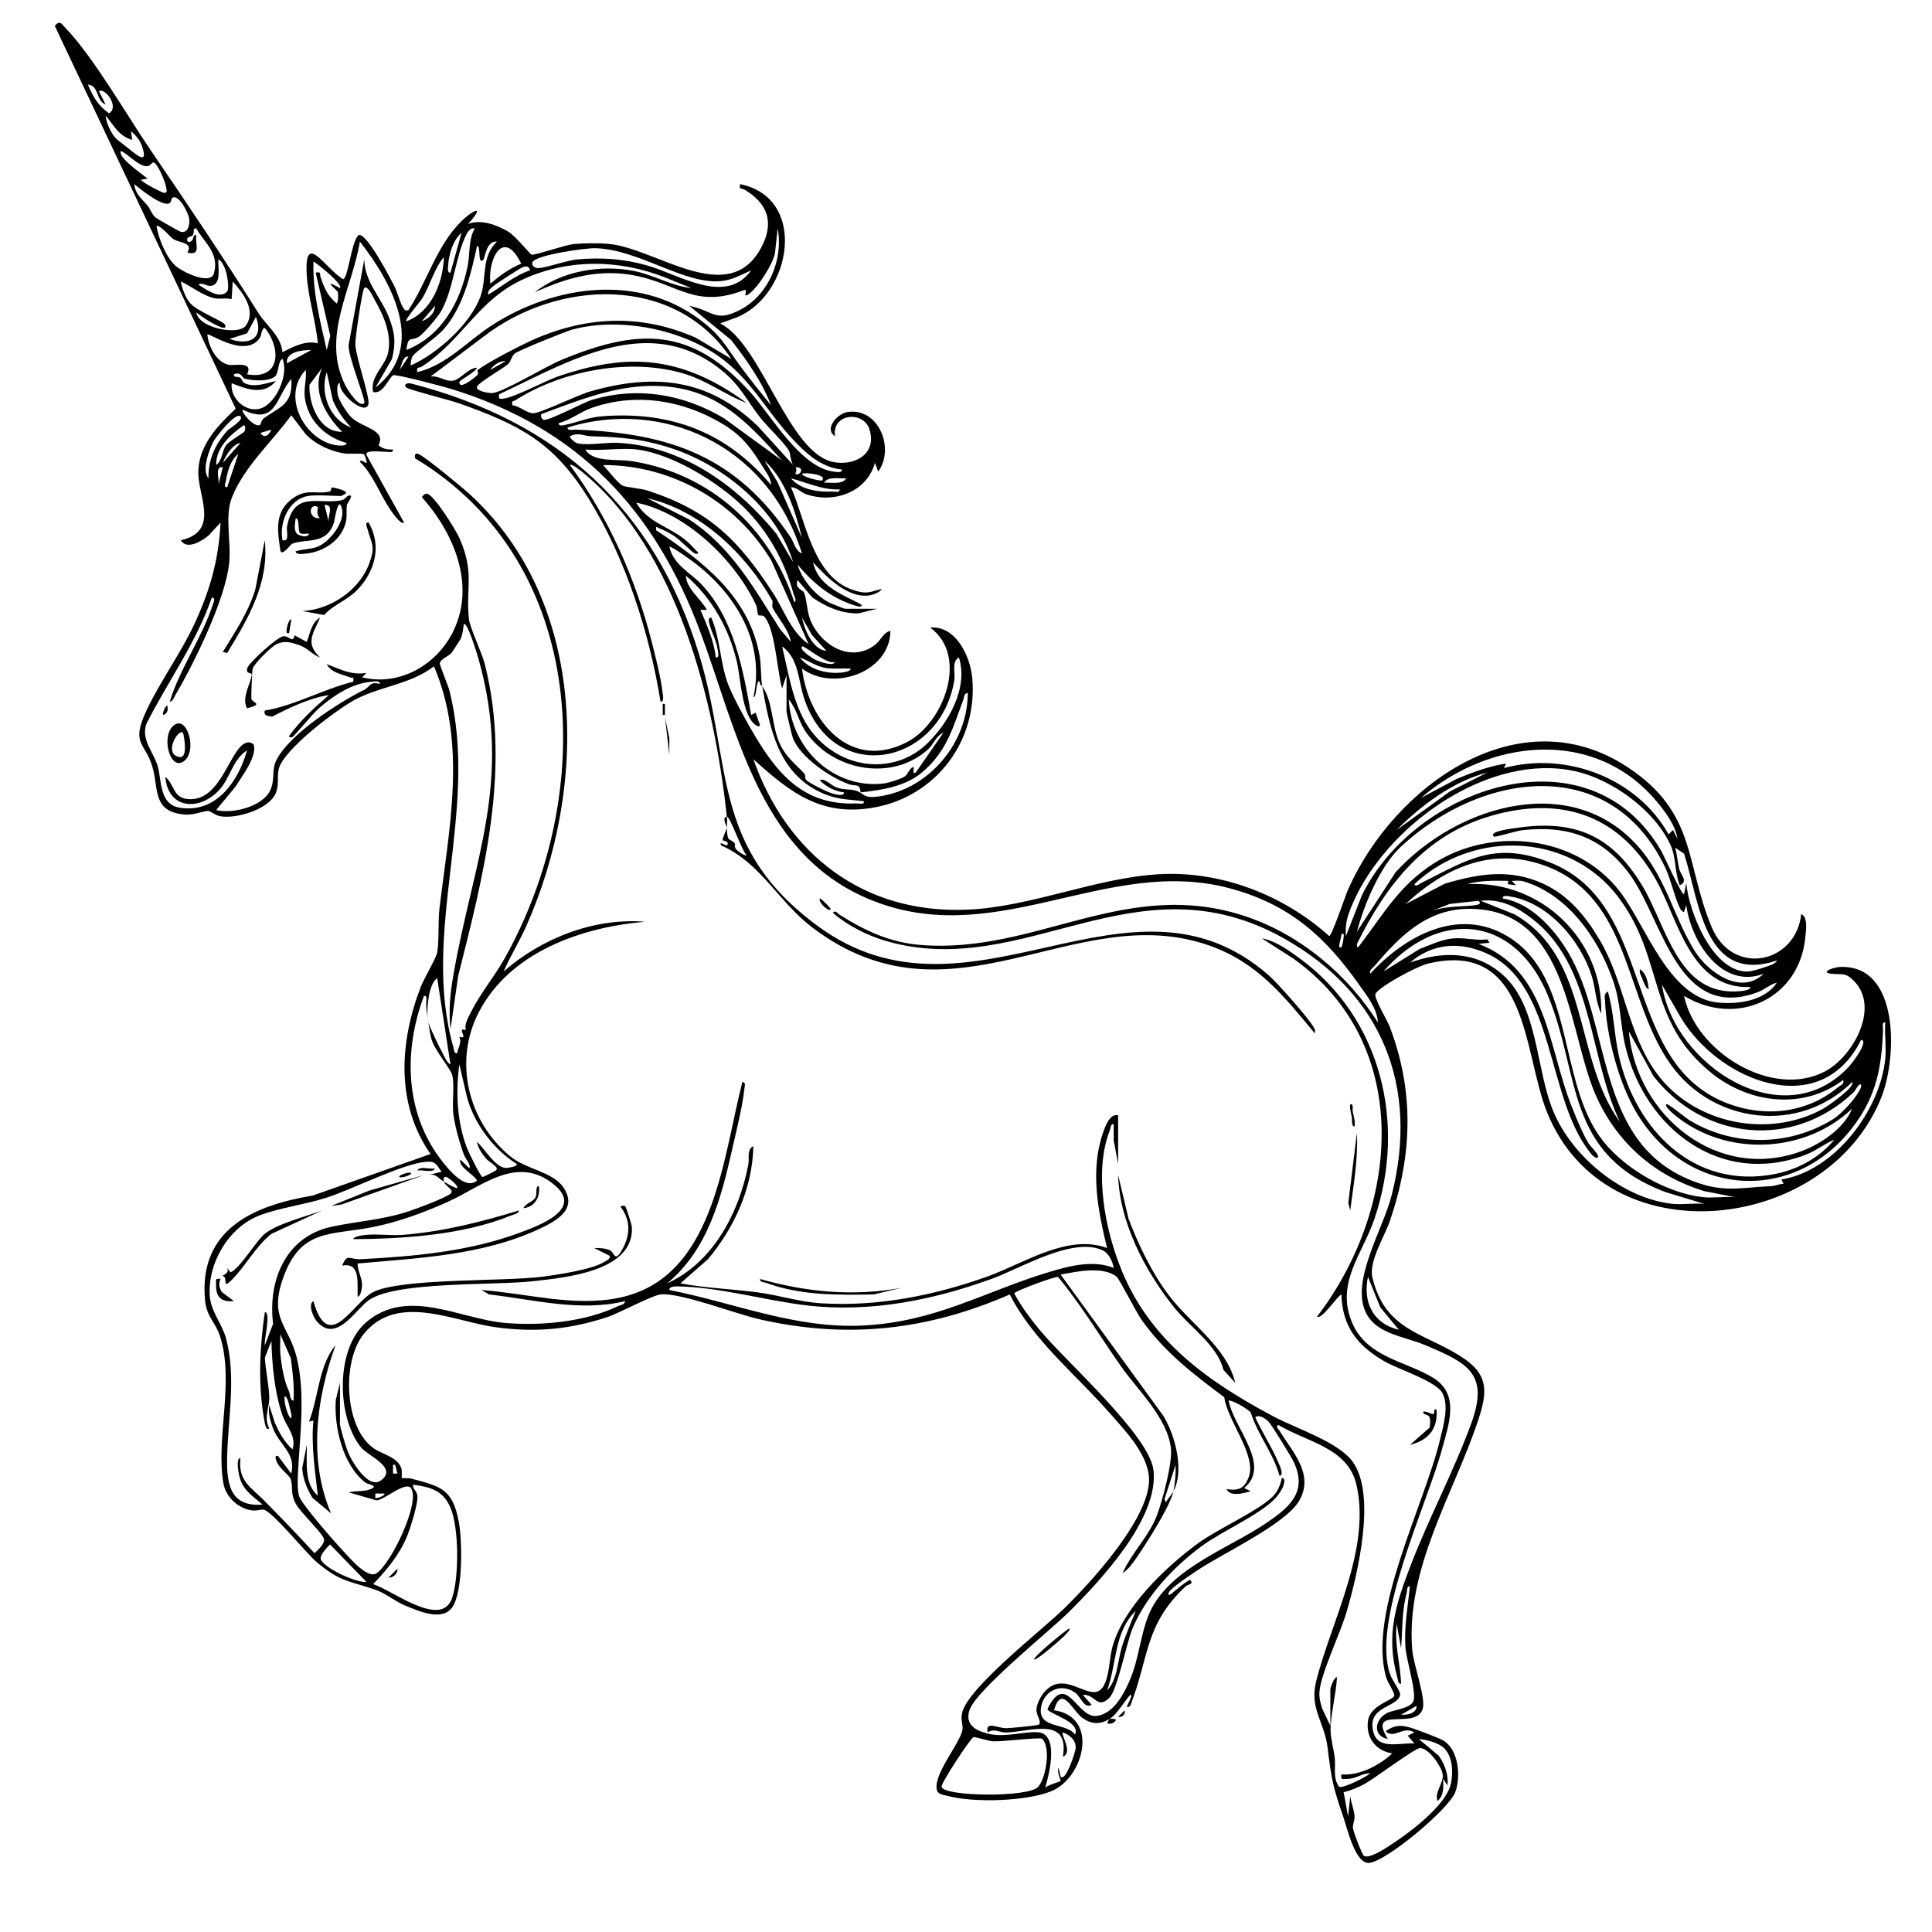<?xml version="1.0" encoding="UTF-8" standalone="no"?>
<!-- Created with Inkscape (http://www.inkscape.org/) -->

<svg
   width="500mm"
   height="500mm"
   viewBox="0 0 500 500"
   version="1.1"
   id="svg1"
   xml:space="preserve"
   sodipodi:docname="unicorn_solid.svg"
   inkscape:export-filename="unicorn_lines.svg"
   inkscape:export-xdpi="200"
   inkscape:export-ydpi="200"
   inkscape:version="1.4.2 (f4327f4, 2025-05-13)"
   xmlns:inkscape="http://www.inkscape.org/namespaces/inkscape"
   xmlns:sodipodi="http://sodipodi.sourceforge.net/DTD/sodipodi-0.dtd"
   xmlns="http://www.w3.org/2000/svg"
   xmlns:svg="http://www.w3.org/2000/svg"><sodipodi:namedview
     id="namedview1"
     pagecolor="#ffffff"
     bordercolor="#000000"
     borderopacity="0.25"
     inkscape:showpageshadow="2"
     inkscape:pageopacity="0.0"
     inkscape:pagecheckerboard="0"
     inkscape:deskcolor="#d1d1d1"
     inkscape:document-units="mm"
     inkscape:export-bgcolor="#ffffffff"
     inkscape:zoom="0.47786467"
     inkscape:cx="633.02441"
     inkscape:cy="1028.5339"
     inkscape:window-width="2560"
     inkscape:window-height="1369"
     inkscape:window-x="-8"
     inkscape:window-y="1432"
     inkscape:window-maximized="1"
     inkscape:current-layer="svg1" /><defs
     id="defs1"><clipPath
       clipPathUnits="userSpaceOnUse"
       id="clipPath2"><path
         d="M 0,612 H 792 V 0 H 0 Z"
         transform="translate(-617.039,-53.324)"
         id="path2" /></clipPath></defs><g
     id="layer2"
     transform="matrix(2.338,0,0,2.338,-135.283,-8.352)"
     style="display:none;fill:#000000"><path
       id="path904"
       style="fill:#000000;stroke-width:29.88;stroke-linecap:square"
       d="m 64.416,6.167 c -0.135,0.005 -0.287,0.106 -0.476,0.357 L 83.946,48.856 c -2.018,1.92 -4.132,4.076 -4.134,7.094 -0.002,2.655 2.378,6.499 -1.938,7.464 0.659,1.117 2.302,0.102 3.05,-0.499 l 1.35,-1.46 c -0.193,3.977 -1.103,7.26 -2.722,10.852 -1.559,3.458 -3.912,6.617 -5.473,9.939 -1.842,3.918 -0.005,3.464 0.754,6.596 0.555,2.288 0.031,4.593 3.408,4.909 1.107,0.104 2.194,-0.427 2.687,-0.388 0.244,0.019 0.78,0.483 1.283,0.576 1.829,0.339 5.605,-0.794 6.231,-2.705 0.305,-0.93 0.08,-1.599 0.249,-2.444 0.433,-2.165 6.536,-6.753 8.583,-7.806 2.794,-1.436 6.062,-1.656 8.606,-3.624 3.67,8.581 1.673,17.904 0.61,26.791 -0.173,1.445 -0.018,3.568 -0.257,4.881 -0.114,0.624 -1.464,2.882 -1.82,3.807 -2.34,6.089 -2.782,12.933 1.092,18.469 l -13.014,4.592 c -6.569,1.095 -12.65,3.73 -11.936,11.567 0.171,1.88 1.174,2.478 1.653,3.973 1.62,5.054 -0.468,11.268 0.372,16.266 0.253,1.506 1.603,2.799 3.117,3.022 0.58,0.085 0.982,-0.121 1.319,-0.079 0.945,0.117 4.708,4.807 5.893,5.809 2.701,2.283 3.672,2.049 6.667,3.116 0.92,0.328 2.081,1.269 3.179,1.713 1.509,0.609 4.046,1.754 5.164,0.143 1.183,-1.705 1.1,-7.365 0.708,-9.444 -0.686,-3.639 -1.986,-3.895 -5.262,-4.774 -0.288,-0.077 -0.982,-0.016 -1.029,-0.064 -0.059,-0.06 0.032,-0.745 -0.057,-1.038 -0.396,-1.297 -2.126,-1.569 -3.112,-2.276 -3.194,-2.293 -3.492,-9.538 -1.095,-12.564 3.714,-4.688 10.005,-1.42 14.686,-0.79 4.331,0.583 8.119,0.245 12.263,-1.119 1.395,-0.459 5.071,-2.488 6.046,-2.532 2.368,-0.107 8.21,2.175 10.923,2.786 9.698,2.184 18.515,1.182 27.588,-2.771 2.61,5.139 7.379,8.903 11.134,13.21 1.76,2.019 4.491,4.803 4.257,7.678 -0.35,4.299 -6.345,10.893 -9.389,13.863 -2.454,2.395 -10.53,8.654 -11.265,11.487 -0.228,0.878 0.144,1.38 0.023,1.97 -0.313,1.519 -3.361,5.047 -2.795,6.687 0.151,0.438 0.774,0.469 1.144,0.572 2.857,0.789 8.806,0.614 11.539,-0.54 3.561,-1.504 5.285,-8.207 0.246,-8.93 0.84,-2.95 2.039,0.069 3.17,0.869 0.978,0.692 1.905,0.725 2.942,0.115 -2e-4,2.5e-4 -3.2e-4,7.7e-4 -5.2e-4,10e-4 0.012,-0.005 0.073,-0.041 0.101,-0.058 0.618,-0.376 1.116,-1.123 1.578,-1.787 h 5.2e-4 v -0.001 c 0.221,-0.317 0.436,-0.62 0.647,-0.847 1.49,-2.579 3.419,-10.39 4.393,-11.509 0.532,-0.611 2.32,-1.788 3.085,-2.297 2.741,-1.826 9.685,-5.066 11.194,-7.64 1.737,-2.962 -0.771,-5.447 -2.175,-7.783 -0.113,-0.187 -0.488,-0.429 -0.114,-0.62 3.122,1.88 7.655,2.503 8.615,6.55 1.693,7.131 -2.824,15.261 -4.445,21.839 -0.742,3.009 0.925,4.469 1.266,7.278 0.405,3.348 0.604,4.428 1.711,7.586 0.433,1.236 1.331,5.285 2.859,5.195 1.891,-0.111 8.871,-5.967 9.562,-7.832 0.634,-1.71 0.383,-4.741 -1.366,-5.733 -0.448,-0.254 -2.354,-0.974 -2.968,-1.19 -1.299,-0.457 -2.154,-0.687 -3.37,0.191 0.076,0.071 0.152,0.128 0.227,0.172 -0.104,0.049 -0.202,0.096 -0.292,0.133 -1.478,-2.969 3.478,-0.464 4.171,-2.8 0.358,-1.205 -1.034,-4.863 -1.167,-6.56 -0.71,-8.992 4.562,-17.163 7.27,-25.26 1.109,-3.316 1.223,-5.193 -1.969,-7.203 -4.111,-2.589 -8.302,-2.848 -9.701,-8.666 -0.426,-1.772 1.346,-4.546 1.954,-6.331 2.456,-7.208 2.702,-14.295 -0.062,-21.477 -0.263,-0.683 -1.793,-3.222 -1.548,-3.606 0.551,-0.864 4.619,-3.034 5.756,-3.311 11.183,-2.719 10.576,9.849 13.208,16.407 6.537,16.288 31.039,13.38 37.005,-1.647 1.725,-4.347 2.06,-14.706 -4.604,-14.398 -0.738,0.034 -2.208,0.599 -0.973,0.747 1.243,0.149 1.549,-0.225 2.581,0.847 2.84,2.951 -0.185,8.36 -3.263,9.967 -5.877,3.07 -14.318,-2.211 -15.575,-8.367 5.772,3.517 12.774,0.371 13.418,-6.514 0.072,-0.768 0.291,-2.208 -0.456,-2.539 -0.603,5.525 -7.603,6.938 -9.902,1.463 -2.958,-7.045 -1.627,-12.609 -9.243,-17.667 -12.099,-8.035 -25.906,2.091 -30.957,13.425 -0.311,0.699 -1.83,5.217 -2.113,5.221 -5.043,-4.537 -11.976,-7.241 -18.829,-6.844 -7.076,0.41 -14.137,3.63 -21.269,3.923 -11.431,0.468 -19.899,-6.125 -23.607,-16.648 4.12,3.733 7.589,6.441 13.504,5.315 6.775,-1.289 11.315,-7.383 10.714,-14.255 -0.216,-2.474 -1.841,-5.864 -4.654,-5.62 4.306,3.152 1.485,10.542 -2.525,12.646 -6.274,3.292 -10.954,-2.24 -11.658,-8.118 3.455,2.62 9.749,0.39 9.779,-4.159 -0.803,0.171 -1.036,1.047 -1.732,1.567 -2.553,1.907 -5.631,0.199 -6.924,-2.328 -0.616,-1.203 -0.524,-2.451 -0.885,-3.46 -0.117,-0.327 -0.016,-0.361 -0.727,-1.407 l 1.625,1.919 c 1.385,1.447 3.238,3.163 5.142,3.128 0,0 3.238,-0.11 3.442,-2.262 -1.59,1.107 -3.076,0.939 -4.703,0.145 -1.998,-1.006 -4.222,-4.414 -4.63,-7.802 -0.18,-0.514 0.137,-1.239 -1.612,-5.404 0.684,0.026 1.103,0.591 1.758,0.808 3.901,1.296 6.063,0.919 7.948,-1.935 1.876,-2.562 -0.017,-7.726 -3.455,-7.181 -1.139,0.18 -2.623,1.893 -1.362,2.678 -0.415,-2.526 3.148,-2.875 3.804,-0.748 0.815,2.64 -1.506,4.008 -3.866,3.625 -5.095,-0.828 -8.008,-13.033 -12.651,-15.359 l 1.875,-0.688 c 6.047,-2.493 7.863,-13.198 0.326,-14.722 -0.135,0.652 0.169,0.421 0.482,0.607 2.583,1.532 3.352,3.658 1.824,6.471 -3.624,6.675 -11.595,0.008 -16.862,-0.469 -1.09,-0.098 -2.789,-0.085 -3.88,0.026 -0.935,0.095 -4.321,1.272 -4.634,1.169 -0.173,-0.057 -1.739,-2.046 -2.597,-2.558 -1.248,-0.745 -2.998,-1.383 -4.415,-0.845 2.055,-2.29 0.399,-1.462 -0.83,-0.217 -2.696,2.728 -3.712,6.609 -5.777,9.76 -0.295,0.042 -0.316,0.089 -0.501,-0.149 -0.384,-0.493 -0.727,-1.886 -1.073,-2.552 -0.455,-0.876 -3.025,-5.828 -3.92,-5.616 -0.796,0.564 -1.171,4.765 -1.719,4.892 -1.978,-1.12 -4.365,-5.558 -4.028,-0.369 0.157,2.428 0.998,5.023 1.216,7.466 -1.295,-0.374 -2.751,0.376 -3.908,0.978 C 88.972,40.82 87.359,39.702 86.472,38.295 82.625,32.192 78.637,26.254 74.588,20.334 71.959,16.49 68.222,9.962 65.15,6.778 64.873,6.492 64.675,6.156 64.416,6.167 Z m 24.466,145.086 1.159,2.628 c 0.209,1.57 0.409,3.119 0.303,4.709 -0.427,-0.004 -0.347,-0.703 -0.505,-1.034 -0.523,-1.093 -0.836,-2.811 -0.955,-4.229 -0.058,-0.687 0.024,-1.388 -0.002,-2.074 z"
       sodipodi:nodetypes="ccccccccccsccccccccccccccsccsccscccccccccccscscccccccccccccccscccccccsccccccccccccccccccccccccscccccccccccccccccccccccccccccccccccccccccccccccccccccsccc" /></g><g
     id="layer1"
     style="display:inline;fill:#808080"
     transform="matrix(2.338,0,0,2.338,-135.077,-8.249)"><path
       id="path1"
       clip-path="url(#clipPath2)"
       style="display:inline;fill:#000000;fill-opacity:1;fill-rule:nonzero;stroke:none"
       transform="matrix(0.353,0,0,-0.353,217.678,197.088)"
       d="m -434.442,541.196 c -0.384,-0.015 -0.815,-0.3 -1.349,-1.012 l 56.71,-119.999 c -5.72,-5.442 -11.714,-11.555 -11.719,-20.109 -0.005,-7.526 6.741,-18.422 -5.493,-21.158 1.869,-3.166 6.526,-0.29 8.646,1.414 l 3.826,4.138 c -0.548,-11.273 -3.126,-20.58 -7.717,-30.762 -4.419,-9.801 -11.088,-18.756 -15.514,-28.173 -5.221,-11.106 -0.014,-9.82 2.137,-18.697 1.573,-6.487 0.088,-13.019 9.659,-13.916 3.137,-0.294 6.22,1.21 7.617,1.1 0.693,-0.054 2.212,-1.37 3.636,-1.633 5.185,-0.96 15.889,2.251 17.662,7.667 0.864,2.637 0.228,4.533 0.706,6.929 1.226,6.136 18.526,19.143 24.331,22.128 7.919,4.071 17.183,4.695 24.394,10.271 10.402,-24.325 4.743,-50.751 1.73,-75.943 -0.49,-4.095 -0.05,-10.113 -0.73,-13.835 -0.323,-1.77 -4.15,-8.168 -5.158,-10.791 -6.634,-17.26 -7.886,-36.662 3.095,-52.354 l -36.889,-13.017 c -18.621,-3.105 -35.858,-10.575 -33.835,-32.788 0.485,-5.329 3.327,-7.025 4.686,-11.263 4.593,-14.327 -1.326,-31.942 1.055,-46.109 0.718,-4.27 4.543,-7.933 8.834,-8.565 1.644,-0.242 2.785,0.342 3.74,0.224 2.678,-0.332 13.345,-13.626 16.704,-16.466 7.657,-6.471 10.407,-5.809 18.899,-8.833 2.609,-0.929 5.898,-3.598 9.012,-4.856 4.277,-1.727 11.47,-4.973 14.637,-0.406 3.353,4.833 3.119,20.877 2.008,26.77 -1.945,10.316 -5.629,11.04 -14.915,13.532 -0.816,0.219 -2.784,0.047 -2.918,0.182 -0.168,0.169 0.09,2.111 -0.163,2.941 -1.122,3.677 -6.027,4.446 -8.821,6.451 -9.055,6.501 -9.899,27.037 -3.103,35.615 10.528,13.29 28.36,4.025 41.631,2.24 12.278,-1.652 23.013,-0.695 34.762,3.171 3.953,1.3 14.376,7.054 17.139,7.178 6.713,0.304 23.272,-6.166 30.964,-7.898 27.49,-6.192 52.484,-3.351 78.204,7.854 7.397,-14.567 20.918,-25.237 31.562,-37.444 4.989,-5.722 12.73,-13.616 12.066,-21.765 -0.993,-12.186 -17.987,-30.877 -26.615,-39.297 -6.957,-6.789 -29.85,-24.53 -31.932,-32.562 -0.645,-2.488 0.408,-3.912 0.064,-5.584 -0.888,-4.307 -9.526,-14.307 -7.923,-18.957 0.429,-1.242 2.195,-1.33 3.243,-1.62 8.098,-2.237 24.963,-1.741 32.71,1.531 10.095,4.263 14.982,23.265 0.699,25.314 2.382,8.361 5.779,-0.194 8.985,-2.462 2.773,-1.962 5.404,-2.053 8.345,-0.321 -0.079,-0.055 -0.713,-1.256 -0.694,-1.371 v -0.001 -0.001 l 0.001,-0.001 v -0.001 h 10e-4 v -0.001 c 1.278,-0.174 2.023,-0.03 2.77,1.037 -0.01,0.588 -1.886,0.431 -2.077,0.343 2.351,1.387 4.676,5.566 6.589,7.626 1.383,-0.163 -2.822,-5.401 -0.015,-3.453 6.02,15.46 4.42,25.295 17.358,37.46 0.715,0.672 2.783,0.611 1.375,2.057 -2.09,-1.114 -3.741,-2.681 -5.556,-4.153 -1.634,-1.325 -1.385,-0.061 -0.712,0.713 1.509,1.733 6.578,5.069 8.744,6.511 7.771,5.175 27.452,14.362 31.731,21.658 4.924,8.396 -2.185,15.439 -6.166,22.062 -0.319,0.529 -1.383,1.215 -0.322,1.758 8.85,-5.33 21.699,-7.096 24.422,-18.567 4.798,-20.213 -8.005,-43.258 -12.601,-61.907 -2.102,-8.53 2.623,-12.667 3.587,-20.629 1.148,-9.489 1.713,-12.55 4.85,-21.502 1.228,-3.505 3.774,-14.98 8.105,-14.726 5.359,0.315 25.147,16.916 27.105,22.2 1.796,4.847 1.084,13.439 -3.872,16.251 -1.27,0.721 -6.674,2.762 -8.414,3.374 -3.682,1.296 -6.105,1.947 -9.554,-0.542 2.739,-2.584 5.332,1.801 9.004,-0.359 L -11.556,4.049 -9.471,1.629 c -5.257,0.237 -12.555,-2.494 -13.147,5.282 -0.489,6.425 7.904,6.196 8.682,9.911 0.219,1.042 -2.387,4.484 -3.003,6.11 -6.305,16.634 11.293,53.163 16.132,70.935 2.121,7.793 5.641,17.144 -2.637,22.327 -8.509,5.327 -20.928,6.373 -25.569,17.421 -5.234,12.46 3.297,21.432 7.088,32.704 9.969,29.649 2.148,62.609 -23.377,81.391 -3.42,2.517 -7.761,5.662 -12,6.363 l 9.92,-6.363 c 37.883,-27.072 33.344,-78.389 7.409,-112.223 1.347,-1.216 6.277,6.403 7.617,6.929 0.322,-10.12 4.984,-16.009 13.408,-20.925 4.272,-2.493 16.475,-6.316 18.331,-10.096 2.024,-4.121 0.274,-9.94 -0.734,-14.21 -4.901,-20.767 -22.889,-54.625 -16.941,-74.911 0.418,-1.426 2.714,-4.892 2.53,-5.673 -0.332,-1.41 -7.48,-2.948 -8.231,-7.739 -0.83,-5.294 2.397,-9.581 7.585,-10.358 -4.046,-3.795 -10.251,-7.017 -15.938,-6.596 -0.285,-1.818 0.318,-1.42 1.748,-1.411 2.965,0.017 4.627,1.812 7.258,1.764 -1.178,-1.203 -8.762,-4.9 -9.732,-4.22 -2.037,2.747 -1.014,6.069 -1.361,9.067 -0.29,2.506 -1.28,6.05 -1.312,8.404 -0.069,4.98 1.767,11.726 2.004,16.916 -0.989,-0.072 -2.073,-3.39 -2.073,-3.814 V 7.171 l -2.572,5.401 c -0.547,1.764 -0.985,3.359 -0.85,5.25 0.401,5.611 6.551,18.374 8.458,24.882 3.484,11.886 9.554,36.955 1.894,47.348 -4.544,6.166 -17.658,10.331 -24.734,14.093 -20.3,10.792 -38.326,23.454 -47.48,45.434 -5.283,12.687 -9.029,31.292 -3.857,44.335 0.291,0.735 0.198,2.067 1.197,1.904 l 0.013,-5.191 1.38,-7.289 v 15.259 c -2.585,0.626 -3.993,-3.343 -4.699,-5.355 -4.149,-11.83 -1.633,-24.519 1.228,-36.259 -12.502,4.551 -25.981,-4.835 -37.762,-9.029 -16.529,-5.885 -34.338,-9.429 -51.999,-8.303 -6.677,0.426 -12.935,2.481 -19.5,3.376 -8.137,1.11 -16.441,1.349 -24.521,2.867 l 8.67,7.611 c 8.294,9.954 13.932,22.269 14.194,35.382 -2.11,-0.895 -1.198,-3.788 -1.567,-5.707 -2.915,-15.12 -10.958,-30.7 -25.462,-37.288 12.936,10.712 17.034,27.089 20.583,42.861 1.203,5.344 3.045,12.636 3.599,17.906 0.081,0.765 0.623,2.499 -0.605,2.336 -6.236,-24.17 -8.819,-61.567 -38.792,-67.654 -14.172,-2.879 -28.841,1.455 -43.017,2.455 l 2.43,-1.377 c 14.101,-1.619 28.536,-5.54 42.63,-2.09 -0.181,-1.208 -1.41,-1.178 -2.231,-1.575 -10.224,-4.94 -24.245,-6.248 -35.461,-5.265 -14.169,1.24 -30.463,11.258 -43.434,0.275 -9.864,-8.353 -9.274,-29.883 -1.745,-39.255 2.235,-2.782 11.732,-6.333 6.308,-10.412 -3.911,-2.941 -9.222,5.965 -10.428,9.085 -0.559,1.446 -2.436,7.559 -2.436,8.66 v 12.831 l -1.301,-5.288 c -0.618,-8.498 2.23,-20.553 9.267,-25.956 0.854,-0.656 4.578,-0.963 1.474,-2.124 -2.207,-0.825 -4.481,-0.345 -6.662,-0.961 l 8.643,-2.489 c 2.05,-0.19 9.171,6.167 10.835,3.819 3.094,-4.363 -6.218,-23.677 -10.789,-26.692 -2.849,-1.88 -8.356,4.775 -10.436,6.97 -2.494,2.631 -13.227,14.843 -13.875,17.329 -0.526,2.014 -0.453,4.549 -0.353,6.639 0.553,11.599 2.439,24.908 -0.287,36.416 -2.458,10.376 -8.89,12.302 -4.383,25.125 5.533,15.742 14.829,13.426 28.273,16.103 7.918,1.576 15.987,4.565 23.338,7.859 10.739,4.812 21.844,15.079 33.514,5.338 9.11,-7.603 -4.506,-12.604 -10.746,-14.937 -15.899,-5.943 -33.082,-7.448 -49.922,-8.355 -3.606,-0.194 -4.279,2.043 -5.896,-2.029 5.904,1.227 4.666,-5.769 4.859,-9.713 1.069,0.042 1.394,3.145 1.377,3.812 -0.057,2.255 -1.44,4.304 -1.387,6.584 19.16,1.712 39.117,2.548 56.824,10.778 5.449,2.533 12.411,6.229 7.649,13.153 -3.369,4.897 -11.534,5.495 -16.645,9.702 -13.234,10.894 -17.842,29.8 -9.814,45.208 9.808,18.822 32.12,26.613 52.116,28.32 -16.007,1.314 -32.429,-5.158 -44.367,-15.605 2.106,4.798 4.91,9.308 7.049,14.096 19.358,43.323 19.55,101.296 -17.445,135.378 -2.323,2.141 -14.242,12.028 -16.312,12.813 -1.222,0.463 -1.184,-0.615 -1.022,-1.365 54.663,-32.948 56.923,-105.296 28.087,-156.776 -3.181,-5.678 -7.613,-10.955 -10.441,-16.603 -0.847,-1.692 -2.403,-4.212 -1.704,-5.909 -3.368,1.056 1.282,-3.165 -2.087,-2.108 0.86,-1.819 -0.389,-3.404 -0.696,-5.183 -1,-0.165 -0.964,1.22 -1.167,1.932 -10.329,36.299 8.251,74.142 -1.242,111.816 -0.4,1.587 -3.111,8.045 -3.018,8.561 0.254,1.398 2.901,2.266 3.675,3.25 0.196,0.248 2.606,3.946 2.728,4.175 0.746,1.396 0.908,3.253 1.119,4.812 1.087,1.103 4.376,-9.976 4.649,-10.947 10.767,-38.329 -1.704,-63.247 -7.935,-99.17 -0.98,-5.645 -1.499,-11.107 -0.873,-16.803 l 2.404,16.658 c 8.015,31.78 16.662,65.038 8.341,97.786 -0.953,3.748 -4.723,11.423 -5,14.3 -0.946,9.835 1.797,14.247 -2.856,25.002 -1.11,2.564 -7.928,13.598 -10.187,14.093 -0.848,0.186 -1.209,-0.538 -1.705,-1.034 9.972,-11.165 16.925,-27.32 9.957,-41.886 -5.107,-10.676 -16.875,-17.531 -28.688,-14.637 l 1.38,1.373 c -4.822,-0.76 -8.228,1.158 -12.475,2.774 1.398,-2.754 4.813,-3.164 7.291,-4.15 0.814,-0.323 1.303,0.528 1.03,-1.384 -9.397,-2.287 -18.326,-7.49 -27.732,-9.026 -0.451,-1.706 1.04,-1.74 2.306,-1.903 5.491,2.797 11.717,5.845 17.799,6.753 -4.514,-3.912 -8.962,-7.954 -12.473,-12.828 -0.149,-0.479 0.72,-0.502 1.028,-0.338 0.578,0.307 6.606,7.559 8.307,9.031 4.552,3.942 10.424,7.899 16.638,8.328 0.747,0.052 2.628,0.447 2.442,-0.71 -3.195,0.898 -3.045,-0.925 -4.78,-1.786 -8.155,-4.049 -23.62,-13.965 -27.703,-22.245 -1.439,-2.918 -0.31,-5.934 -1.825,-9.271 -2.341,-5.158 -11.924,-7.54 -16.989,-6.231 l 6.123,7.395 c 1.895,3.149 6.635,9.186 5.703,12.951 -0.123,0.591 -1.365,0.914 -1.79,0.875 -5.621,-0.514 -7.949,-18.527 -18.688,-17.801 -4.969,0.336 -4.254,4.446 -7.285,6.979 0.838,-10.225 10.766,-10.796 16.913,-4.097 3.444,3.753 4.249,9.638 8.723,12.419 -2.736,-9.688 -9.647,-19.83 -21.097,-17.993 -6.566,1.054 -5.609,8.596 -6.959,13.151 -1.258,4.244 -5.32,8.257 -3.497,13.188 6.68,13.234 15.626,25.412 20.477,39.505 1.306,0.141 0.574,-1.406 0.353,-2.087 -3.403,-10.506 -10.307,-19.979 -13.526,-30.505 1.042,0.161 1.292,1.309 1.742,2.065 5.888,9.883 15.766,30.208 16.885,41.367 0.687,6.845 -1.47,14.657 0.879,20.621 3.777,9.593 12.649,17.534 18.611,25.772 l 4.49,-5.925 c 3.159,-3.239 7.547,-5.284 11.984,-6.041 1.664,-0.284 5.595,0.137 6.296,-0.289 0.24,-0.146 1.047,-2.355 0.798,-2.665 -0.227,-0.283 -1.766,1.322 -2.07,0.349 4.235,-4.192 6.259,-10.122 9.416,-14.854 0.495,-0.744 3.516,-5.162 4.441,-4.219 l -11.773,21.161 c -0.685,1.748 4.741,0.983 5.892,1.03 0.841,0.035 2.578,-0.524 2.416,0.686 -1.663,-0.041 -3.31,0.192 -4.532,1.389 2.555,4.841 -5.307,5.469 -8.563,8.748 -1.287,1.296 -3.808,5.129 -4.194,6.901 -0.133,0.612 -0.583,3.845 0.646,3.772 -0.632,-3.1 8.081,-10.476 8.944,-6.529 0.48,2.191 -3.924,14.636 -4.107,18.646 -0.094,2.048 2.131,17.045 2.805,17.713 1.055,1.045 2.761,-2.818 3.127,-3.457 2.875,-5.022 5.572,-10.883 4.334,-16.85 -0.846,-4.078 -5.816,-7.569 -4.692,-12.289 3.132,-0.811 4.855,4.382 6.24,5.235 0.815,0.501 16.227,-3.642 18.549,-4.362 39.606,-12.278 63.515,-37.74 77.817,-76.116 11.191,-30.029 18.158,-67.641 50.446,-82.695 40.7,-18.975 76.151,13.092 115.912,2.224 18.322,-5.008 29.424,-14.876 40.085,-29.947 2.401,-3.395 5.89,-7.76 6.022,-12.006 -9.465,14.957 -24.232,27.381 -41.08,33.111 -37.801,12.858 -65.947,-11.807 -102.41,-8.829 -9.589,0.783 -17.308,4.45 -25.244,9.423 -0.59,0.37 -1.507,1.733 -2.146,0.625 4.766,-4.082 10.785,-7.124 16.8,-8.852 43.534,-12.503 78.272,27.054 124.827,0.737 30.586,-17.29 42.247,-46.376 33.56,-80.468 -2.623,-10.295 -12.022,-25.45 -8.632,-35.386 2.746,-8.047 12.018,-8.575 19.003,-11.503 13.407,-5.62 20.308,-8.935 14.618,-24.58 -5.32,-14.63 -13.257,-29.605 -18.888,-44.218 -4.752,-12.334 -8.018,-22.181 -4.302,-35.5 0.199,-0.715 0.165,-2.101 1.165,-1.938 -0.202,6.326 -2.143,12.314 -1.373,18.719 l 1.373,-7.622 c 0.509,6.13 0.147,11.127 1.755,17.328 0.205,0.789 -0.047,2.254 1.018,2.086 -0.678,-6.38 -1.847,-12.626 -1.406,-19.097 0.269,-3.944 3.673,-14.468 2.454,-16.972 -1.124,-2.312 -6.16,-2.605 -8.165,-3.617 -4.06,-2.05 -4.577,-7.259 0.192,-8.161 -6.673,10.81 8.871,2.506 10.947,9.498 1.015,3.417 -2.93,13.784 -3.309,18.596 -2.012,25.489 12.931,48.651 20.607,71.603 3.144,9.399 3.467,14.72 -5.581,20.417 -11.654,7.34 -23.533,8.072 -27.498,24.564 -1.207,5.022 3.816,12.887 5.539,17.946 6.961,20.432 7.66,40.522 -0.176,60.88 -0.746,1.936 -5.082,9.134 -4.387,10.222 1.562,2.448 13.092,8.601 16.315,9.385 31.699,7.707 29.979,-27.919 37.44,-46.507 18.531,-46.172 87.986,-37.928 104.896,4.67 4.891,12.322 5.839,41.685 -13.052,40.813 -2.092,-0.096 -6.26,-1.699 -2.757,-2.117 3.524,-0.422 4.391,0.637 7.315,-2.402 8.051,-8.365 -0.523,-23.697 -9.249,-28.254 -16.659,-8.701 -40.587,6.266 -44.15,23.717 16.363,-9.97 36.211,-1.051 38.035,18.464 0.203,2.176 0.824,6.258 -1.293,7.198 -1.709,-15.662 -21.552,-19.666 -28.069,-4.147 -8.386,19.97 -4.612,35.742 -26.2,50.079 -34.295,22.776 -73.433,-5.927 -87.751,-38.054 -0.883,-1.982 -5.189,-14.789 -5.99,-14.801 -14.296,12.862 -33.948,20.524 -53.373,19.4 -20.059,-1.161 -40.072,-10.291 -60.29,-11.12 -32.404,-1.328 -56.407,17.363 -66.918,47.191 11.678,-10.582 21.511,-18.258 38.278,-15.067 19.206,3.654 32.073,20.928 30.371,40.408 -0.612,7.014 -5.219,16.621 -13.194,15.93 12.205,-8.935 4.209,-29.882 -7.157,-35.846 -17.785,-9.332 -31.05,6.35 -33.047,23.011 9.793,-7.428 27.635,-1.106 27.719,11.789 -2.277,-0.485 -2.936,-2.969 -4.91,-4.443 -7.238,-5.405 -15.962,-0.563 -19.626,6.598 -1.745,3.411 -1.485,6.949 -2.509,9.807 -0.332,0.927 -3.093,1.245 -2.06,3.989 l 4.607,-5.439 c 4.341,-2.975 9.06,-5.108 14.458,-5.01 l 5.884,1.437 h -10.052 c -0.267,0 -4.331,1.632 -4.978,1.956 -4.295,2.148 -8.622,7.288 -9.92,11.915 5.183,-6.248 11.127,-10.978 19.074,-13.165 2.064,0.001 0.637,0.802 -0.179,1.213 -5.663,2.851 -12.517,5.595 -14.042,12.646 4.155,-4.483 10.758,-11.317 17.613,-10.377 0.832,0.114 3.642,0.997 3.866,2.048 -3.984,-1.123 -4.908,-1.706 -8.988,-0.318 -12.647,4.304 -14.714,21.569 -19.43,32.222 1.938,-0.073 3.127,-1.675 4.982,-2.291 8.662,-2.879 18.836,0.789 21.369,9.921 l 1.015,-2.754 c 5.318,7.263 0.098,20.217 -9.647,18.674 -3.229,-0.511 -7.434,-5.367 -3.861,-7.592 -1.176,7.161 8.922,8.149 10.784,2.12 2.311,-7.484 -4.269,-11.36 -10.958,-10.274 -14.442,2.347 -22.699,36.945 -35.862,43.537 l 5.314,1.951 c 17.141,7.068 22.289,37.411 0.923,41.73 -0.383,-1.849 0.478,-1.193 1.367,-1.72 7.322,-4.343 9.501,-10.37 5.171,-18.344 -10.274,-18.922 -32.868,-0.022 -47.798,1.33 -3.09,0.279 -7.905,0.24 -10.998,-0.073 -2.65,-0.268 -12.247,-3.604 -13.135,-3.313 -0.491,0.162 -4.931,5.799 -7.361,7.251 -3.538,2.112 -8.499,3.921 -12.516,2.395 5.824,6.491 1.132,4.144 -2.354,0.615 -7.641,-7.733 -10.521,-18.734 -16.377,-27.665 -0.835,-0.12 -0.894,-0.251 -1.419,0.422 -1.089,1.398 -2.06,5.346 -3.042,7.233 -1.291,2.482 -8.574,16.521 -11.112,15.92 -2.255,-1.599 -3.319,-13.506 -4.872,-13.868 -5.606,3.174 -12.374,15.756 -11.418,1.046 0.446,-6.883 2.828,-14.24 3.448,-21.163 -3.671,1.059 -7.798,-1.067 -11.077,-2.773 -0.437,5.087 -5.011,8.257 -7.525,12.245 -10.904,17.3 -22.209,34.133 -33.686,50.914 -7.452,10.894 -18.046,29.399 -26.755,38.426 -0.783,0.812 -1.346,1.762 -2.079,1.733 z m 9.034,-19.402 c 3.498,-0.139 2.503,-5.171 5.539,-6.236 l -2.073,4.154 c 1.837,1.364 6.543,-5.016 3.123,-6.926 -3.454,2.513 -4.965,5.091 -6.589,9.007 z m 5.552,-9.705 c 2.633,-3.069 3.999,-6.363 8.306,-7.627 l -0.344,2.77 c 1.349,-1.224 2.637,-2.599 3.283,-4.346 2.51,-6.786 -1.73,-3.006 -4.367,-0.892 -0.77,0.617 -3.01,2.331 -3.435,2.72 -1.638,1.498 -3.312,5.131 -3.442,7.375 z m 4.853,-11.098 c 2.298,-1.064 5.904,-5.283 8.489,-4.721 0.593,0.129 1.228,1.111 1.567,1.122 1.302,0.045 3.822,-6.175 4.022,-7.644 0.076,-0.561 0.66,-1.881 -0.562,-1.917 -0.422,-0.012 -6.803,3.128 -7.282,4.14 l 2.073,0.346 c -1.271,1.076 -9.8,6.891 -8.307,8.675 z m 4.159,-10.402 c 1.882,-1.598 8.966,-7.358 11.106,-5.915 0.434,0.293 0.522,1.437 0.782,1.607 2.03,1.321 5.062,-4.742 5.309,-6.63 0.224,-1.711 -0.363,-4.609 -2.711,-3.993 -0.441,0.116 -7.466,4.112 -7.915,4.516 -1.133,1.018 -1.54,2.559 -2.411,3.642 -1.548,1.923 -3.992,3.609 -4.16,6.773 z m 7.159,-13.077 c 1.088,0.077 4.206,-3.63 5.067,-4.165 2.071,-1.286 6.246,-0.984 4.402,-4.257 4.361,-0.923 2.44,2.222 2.77,5.542 -1.049,0.199 -0.8,-1.228 -1.358,-1.75 -0.838,-0.786 -1.82,-0.397 -1.414,0.706 0.246,0.667 1.266,0.35 1.717,1.044 0.53,0.816 -0.133,2.258 1.052,2.079 2.686,-4.659 7.283,-7.766 5.562,-14.065 -1.089,-3.983 -10.139,0.566 -12.081,2.339 -2.916,2.663 -5.308,8.56 -5.947,12.422 0.06,0.065 0.138,0.099 0.23,0.105 z m 99.11,-0.773 c 0.151,0.009 0.311,10e-4 0.482,-0.028 -2.062,-3.451 -1.473,-8.097 -2.272,-11.946 -2.33,-11.224 -8.082,-21.785 -19.217,-26.188 0.689,4.737 1.288,2.614 3.848,4.11 1.552,0.907 6.133,6.372 7.121,8.145 3.878,6.961 4.558,17.606 7.903,23.997 0.478,0.913 1.078,1.847 2.136,1.91 z m 95.449,-0.025 c 1.83,-9.661 -2.758,-20.782 -11.632,-25.459 -7.99,-4.212 -8.414,-0.385 -16.087,1.181 l 13.163,-10.748 c 4.842,-6.31 9.626,-12.95 12.476,-20.457 -3.15,3.869 -6.332,7.825 -9.309,11.834 -4.815,6.487 -6.108,9.915 -13.228,15.201 -19.333,14.349 -45.437,10.568 -64.746,-1.778 -7.757,-4.96 -14.375,-12.62 -23.624,-14.851 -0.411,1.881 0.559,1.182 1.374,1.714 13.069,8.533 17.549,21.012 32.115,27.542 14.012,6.281 29.589,6.086 43.815,0.577 l 8.648,-3.473 c -6.214,0.619 -11.753,4.102 -17.878,5.336 -10.485,2.111 -22.988,0.042 -31.336,-6.724 10.274,4.754 20.558,7.584 31.919,5.227 13.204,-2.74 18.687,-10.255 33.604,-4.55 1.872,0.716 -0.495,-2.506 1.364,-1.371 2.947,1.8 7.887,9.618 8.512,12.987 z m -99.133,-1.384 -3.466,-12.48 c -1.162,-0.183 -0.752,1.682 -0.709,2.442 0.185,3.326 1.555,7.854 4.175,10.039 z m 10.802,-2.754 c 0.096,-0.003 0.196,-0.013 0.297,-0.028 -5.048,-4.722 -3.098,-11.688 -5.209,-17.322 -3.245,-8.655 -13.478,-17.771 -21.82,-21.511 -0.069,1.004 0.118,2.123 0.653,2.981 0.841,1.346 7.625,5.956 9.754,8.448 6.142,7.188 8.378,16.952 10.39,26.02 1.332,0.426 0.004,-6.425 2.065,-4.159 0.328,0.361 0.887,5.675 3.869,5.571 z m -42.675,-0.022 c 10.04,-12.764 21.133,-33.105 4.852,-45.773 l 5.215,8.994 c 1.257,5.091 0.923,8.186 -0.938,12.979 -2.495,6.426 -7.654,11.14 -7.758,18.249 l -4.868,-26.662 c -0.633,-2.858 5.541,-17.735 4.872,-18.412 -1.632,-1.651 -5.343,4.377 -5.917,5.518 -7.67,15.235 2.015,29.94 4.541,45.107 z m 45.548,-1.731 c 1.511,-0.02 3.26,-1.491 5.051,-5.191 -3.592,-1.417 -6.874,-3.861 -9.699,-6.249 -0.55,5.443 1.553,11.482 4.648,11.44 z m 28.305,-0.322 c 14.062,-0.425 28.319,-11.83 39.998,-10.248 3.313,0.449 5.892,2.026 8.843,3.28 -8.052,-11.125 -22.434,-1.301 -32.732,1.591 -7.345,2.062 -13.966,2.503 -21.675,1.874 -3.353,-0.274 -10.454,-2.864 -12.557,-2.738 -0.904,0.054 -1.879,0.743 -1.663,1.698 0.544,2.41 16.884,4.632 19.786,4.544 z m -47.525,-2.799 c -0.174,-7.898 -4.031,-17.403 -11.77,-20.114 -0.541,0.543 4.333,6.081 4.979,7.148 2.474,4.083 3.777,9.409 6.791,12.965 z m -70.695,-0.697 c 1.167,-0.447 2.163,-3.021 2.455,-4.115 0.343,-1.283 1.089,-5.241 0.163,-6.111 -2.504,-2.351 -6.549,0.896 -8.861,2.257 0.994,0.92 2.54,-0.47 3.791,-0.359 3.57,0.318 2.248,5.826 2.452,8.328 z m 29.808,-0.69 c 1.04,-0.488 9.428,-7.224 8.306,-8.323 -6.17,3.473 -0.743,-0.869 -0.672,-1.181 0.186,-0.804 0.209,-2.977 -0.357,-3.671 -3.029,2.737 -3.695,4.5 -5.024,8.184 -0.398,1.105 0.37,1.859 -1.562,1.519 l 4.594,-19.856 -1.124,-4.412 c -2.078,9.111 -4.47,18.3 -4.16,27.74 z m 66.784,-1.548 c 0.559,-0.016 0.862,-0.328 1.144,-1.217 -4.828,-1.576 -8.826,-5.085 -13.163,-7.638 -0.22,1.271 0.875,2.059 1.729,2.771 0.96,0.8 8.601,5.775 9.349,5.949 0.381,0.089 0.688,0.142 0.942,0.135 z m -108.381,-4.698 c 3.285,-1.484 6.814,-4.404 10.397,-5.229 2.034,-0.469 3.594,0.199 5.54,-0.316 l 0.347,5.546 c 3.166,-3.528 7.466,-9.042 4.126,-13.831 -2.256,-3.235 -14.859,-0.812 -15.555,4.125 2.27,-1.77 4.893,-3.479 7.563,-4.567 1.006,-0.409 2.014,-0.434 1.437,0.743 -0.515,1.051 -8.582,4.163 -10.771,6.568 -1.6,1.759 -2.644,4.64 -3.085,6.962 z m 135.832,-4.071 c 14.34,-0.657 27.961,-6.91 36.779,-20.193 l -11.074,6.599 c -17.524,7.742 -35.047,6.818 -52.258,-1.157 -3.411,-1.58 -13.786,-6.914 -16.251,-9.029 -0.134,-0.115 0.494,-1.03 -0.11,-1.583 -0.861,-0.788 -5.662,-4.752 -5.561,-2.118 0.024,0.614 5.157,3.16 5.531,4.5 -2.695,-0.024 -5.161,-3.629 -7.443,-4.047 -2.376,-0.435 -4.631,1.673 -7.113,1.288 l 16.408,12.359 c 11.693,9.101 26.752,14.04 41.092,13.383 z m -56.121,-3.555 c -0.051,-2.428 -2.087,-4.081 -4.146,-4.854 z m -56.153,-3.473 c 2.63,-6.906 -2.231,-9.096 -8.304,-6.921 l 5.514,1.752 z m 110.788,-2.42 c 11.975,0.227 24.875,-3.376 34.059,-9.759 10.05,-6.985 14.986,-16.916 22.939,-25.6 4.275,-4.667 9.297,-9.464 15.924,-10.08 0.191,-1.162 -1.701,-0.77 -2.417,-0.688 -10.553,1.212 -19.75,17.717 -26.338,24.98 -18.48,20.374 -34.943,20.142 -59.257,10.024 -4.961,-2.065 -17.661,-9.825 -21.444,-10.345 -0.897,-0.123 -5.534,0.575 -4.916,2.036 0.557,1.316 7.946,5.514 9.655,6.989 1.058,0.913 1.073,2.443 2.177,3.371 1.145,0.961 16.112,6.992 18.125,7.529 3.614,0.966 7.502,1.467 11.493,1.542 z m -108.015,-1.047 c 5.249,-6.419 4.999,-16.394 -5.542,-14.556 2.084,4.281 -3.935,2.601 -5.774,2.988 -3.871,0.814 -6.33,5.756 -6.696,9.489 0.608,0.627 11.546,-7.392 16.252,-1.349 0.999,1.283 0.528,3.115 1.759,3.428 z m 121.651,-4.819 c 7.403,-0.352 14.743,-2.848 21.866,-8.691 5.562,-4.564 7.656,-9.22 11.795,-14.555 2.245,-2.894 7.388,-7.663 9.044,-10.406 0.415,-0.688 0.574,-3.442 1.333,-4.522 l -11.057,12.167 c -15.533,14.89 -32.242,16.711 -52.567,10.915 -3.851,-1.098 -15.47,-6.763 -17.824,-6.844 -1.995,-0.068 -4.478,2.328 -6.586,2.496 -0.349,1.616 0.211,1.109 0.889,1.544 14.679,9.427 36.253,13.425 53.013,8.335 7.3,-2.217 12.702,-6.557 19.576,-9.189 -3.453,2.58 -7.92,5.395 -11.77,7.289 -16.148,7.945 -30.285,6.821 -46.995,1.216 -4.349,-1.459 -14.436,-6.971 -17.826,-7.148 -1.376,-0.072 -1.116,0.166 -1.047,1.4 15.276,7.167 31.87,16.768 48.157,15.993 z m -107.087,-2.118 -7.619,-4.151 c -0.449,3.685 4.999,4.175 7.619,4.151 z m 30.186,-2.042 c 0.102,0.002 0.208,-0.01 0.319,-0.038 l -2.769,-4.151 c 0.456,0.997 0.924,4.166 2.449,4.189 z m -39.204,-0.73 c 2.107,-4.821 -2.033,-14.192 -6.993,-15.589 -4.624,-1.301 -9.468,3.231 -8.938,7.96 4.619,-1.836 10.094,-3.995 13.86,0.69 -3.102,-0.697 -6.718,-2.184 -9.853,-0.658 -0.749,0.365 -0.736,1.254 -1.274,1.644 -0.799,0.578 -2.221,-0.084 -2.041,1.096 2.249,1 2.781,-1.19 3.29,-1.329 2.438,-0.664 7.822,-1.085 9.716,0.804 1.139,1.136 0.725,4.611 2.232,5.382 z m 69.677,-0.69 c 0.116,0.003 0.232,6.8e-4 0.346,-0.007 l -4.85,-2.76 c 0.862,1.422 2.767,2.716 4.504,2.767 z m -57.193,-2.084 c -3.39,-7.201 1.078,-15.007 6.243,-20.102 -7.122,-0.159 -10.493,8.63 -10.271,14.748 z m -5.193,-0.693 c 0.339,-2.927 -0.665,-5.569 -0.287,-8.61 0.883,-7.116 6.321,-12.466 13.104,-14.284 0.059,-1.24 -3.119,-0.771 -3.765,-0.64 -9.672,1.951 -16.716,15.461 -9.053,23.534 z m 6.59,-0.694 1.915,-8.824 c 1.383,-3.287 3.303,-5.919 5.704,-8.503 -6.71,2.371 -9.858,10.78 -7.619,17.328 z m -11.106,-2.076 c 0.6,-8.302 -3.743,-8.773 -8.703,-12.466 -0.725,-0.54 -0.881,-1.891 -1.078,-2.01 -1.744,-1.051 -6.159,4.118 -5.458,4.761 10.473,-4.942 10.135,3.454 15.239,9.715 z m 36.936,-1.419 c -0.991,0.007 -1.696,-0.53 -0.879,-1.345 0.627,-0.627 13.887,-3.999 16.301,-4.854 19.23,-6.804 29.853,-12.2 40.83,-29.895 11.653,-18.783 19.067,-41.997 22.597,-63.746 1.285,-0.11 0.683,2.262 0.601,3.031 -0.459,4.316 -2.179,11.073 -3.29,15.437 -5.069,19.915 -13.533,39.244 -25.74,55.734 0.595,0.545 3.529,-1.883 4.169,-2.411 29.547,-24.393 41.118,-71.316 45.051,-107.859 1.116,0.034 4.613,-10.632 6.245,-12.13 -0.71,-0.218 -2.796,1.319 -3.188,1.736 -0.942,1.003 -0.335,1.72 -0.492,1.926 -1.552,2.04 -2.421,-0.129 -2.565,5.001 -0.067,-0.648 -1.347,-3.002 -1.327,-3.875 0.006,-0.254 2.429,-0.286 1.32,-1.674 -0.166,-0.167 -2.785,1.59 -1.734,-0.004 12.419,-5.529 17.828,-17.548 28.444,-25.645 44.006,-33.561 82.42,9.092 124.592,-5.738 15.096,-5.308 23.344,-15.796 33.097,-27.567 -0.009,0.343 0.08,0.708 0.019,1.049 -0.379,2.122 -11.938,14.925 -14.243,16.963 -43.911,38.807 -93.612,-19.689 -141.687,15.687 -33.756,24.84 -26.619,50.649 -37.282,85.46 -13.964,45.584 -44.303,72.786 -90.122,84.623 -0.244,0.063 -0.488,0.095 -0.716,0.097 z m 99.639,-135.908 c -1.699,-0.051 -0.059,-2.926 -0.001,-3.431 -0.02,0.938 0.199,1.596 0.001,3.431 z m -20.761,135.034 c 1.871,-0.098 3.763,-0.313 5.679,-0.659 14.452,-2.612 23.034,-12.41 32.411,-22.704 l -18.25,13.291 c -12.822,7.569 -26.931,10.007 -41.35,5.761 -2.579,-0.76 -14.166,-6.97 -15.274,-6.236 -0.664,0.44 -0.818,0.965 -0.686,1.734 12.274,4.545 24.37,9.5 37.469,8.812 z m -5.697,-4.318 c 8.924,-0.21 17.72,-3.021 25.551,-7.819 6.046,-3.705 8.89,-7.856 12.558,-13.793 0.927,-1.5 2.269,-3.238 2.206,-5.068 -13.942,16.536 -31.417,23.219 -53.051,21.526 -4.079,-0.32 -7.458,-1.817 -11.231,-2.64 -0.7,-0.152 -2.433,-0.702 -2.257,0.526 3.648,0.92 6.712,3.462 10.204,4.708 5.265,1.878 10.665,2.687 16.02,2.561 z m -126.495,-5.001 c 0.172,-0.008 0.319,-0.066 0.438,-0.182 1.143,-1.119 -3.564,-3.845 -4.15,-4.51 -3.876,-4.404 -5.955,-8.953 -5.895,-14.902 -2.185,2.542 0.195,8.898 1.592,11.575 0.619,1.186 5.99,8.108 8.014,8.019 z m 117.476,-1.066 c 14.515,0.81 28.952,-3.696 40.337,-13.321 9.038,-7.64 15.167,-17.591 18.702,-28.791 -2.133,0.876 -2.452,3.401 -3.579,5.082 -17,25.345 -37.734,32.65 -67.478,33.759 -0.836,0.031 -2.579,-0.522 -2.414,0.684 4.746,1.459 9.593,2.318 14.432,2.588 z m -115.991,-1.891 c 0.661,-0.098 0.432,-1.536 0.19,-1.954 -0.268,-0.463 -4.8,-3.045 -5.73,-4.293 -1.287,-1.728 -1.256,-4.975 -3.123,-6.229 -0.148,5.461 4.522,9.586 8.663,12.476 z m 8.662,-1.389 c -0.823,-1.667 -2.142,-2.981 -3.463,-1.03 z m 95.789,-1.455 c 1.521,0.057 2.884,-0.578 4.392,-0.617 9.654,-0.25 16.582,-0.844 25.84,-3.965 16.084,-5.423 32.574,-19.014 37.576,-35.568 l -5.254,8.952 c -12.466,15.231 -29.47,27.506 -49.824,28.526 -3.469,0.174 -10.854,-1.089 -13.107,0.063 -0.509,0.26 -2.07,1.651 -1.824,1.98 0.785,0.433 1.51,0.602 2.202,0.628 z m -105.495,-2.707 -5.539,-6.236 c 0.832,2.215 3.052,5.869 5.539,6.236 z m 120.501,-1.872 c 1.36,0.007 2.683,-0.044 3.935,-0.202 11.016,-1.394 25.441,-10.272 33.292,-18.016 7.7,-7.593 12.842,-16.858 15.708,-27.287 0.184,-0.668 1.173,-2.074 0.22,-2.561 -7.586,23.284 -26.37,40.276 -50.796,44.205 -4.751,0.764 -12.373,-0.477 -14.713,3.659 3.859,-0.349 8.276,0.182 12.356,0.202 z m -121.2,-1.589 -3.469,-10.397 c -1.301,-0.161 -0.478,1.368 -0.366,2.096 0.435,2.833 1.416,6.453 3.835,8.301 z m 165.001,-2.082 c 6.515,-5.868 9.756,-15.949 11.771,-24.271 l -7.704,17.597 z m -50.612,-1.393 c 21.694,0.039 41.739,-11.556 52.813,-30.034 l 11.65,-26.137 c -5.615,3.933 -7.639,10.642 -11.229,16.154 -10.85,16.657 -20.042,25.787 -39.372,32.045 -1.975,0.639 -6.665,1.024 -7.639,1.474 -1.571,0.727 -4.804,5.023 -6.223,6.498 z M -383.559,401.842 c 0.13,0.005 0.276,-0.007 0.437,-0.037 l -1.324,-5.317 c 0.241,1.468 -1.067,5.279 0.888,5.354 z m 179.984,-0.037 c 3.237,0.157 1.443,-2.92 0,-2.067 l -0.001,0.001 h -0.001 v 10e-4 10e-4 l -0.001,0.001 c -0.032,0.122 0.731,1.318 0.004,2.061 z m 3.705,-1.897 c 2.341,-0.07 6.102,-0.882 4.61,-2.256 -0.244,-0.225 -6.024,0.972 -6.231,2.071 0.218,0.148 0.841,0.208 1.622,0.185 z m 8.459,-1.531 c 1.336,0.061 2.777,-0.12 3.778,-0.041 -1.162,-2.098 -4.924,-1.216 -6.926,-1.373 0.581,1.049 1.812,1.352 3.148,1.414 z m -13.55,-0.041 c 5.033,-1.312 9.875,-3.721 15.248,-3.467 0.161,-1.214 -1.569,-0.647 -2.413,-0.684 -4.424,-0.194 -9.841,0.6 -12.835,4.151 z M -348.87,395.489 c -0.3,-0.026 -0.214,-1.181 -0.741,-1.301 -4.463,-1.025 -7.522,1.313 -12.379,-2.769 -4.958,-4.168 -3.893,-9.91 -3.104,-15.561 0.329,-2.35 3.278,1.773 3.621,1.916 4.48,1.863 10.928,-0.578 13.242,6.817 0.134,0.429 1.315,8.665 2.465,4.305 1.12,-4.246 -3.959,-10.704 -7.856,-12.091 -2.149,-0.765 -4.464,-0.623 -6.618,-1.358 -0.145,-1.176 2.437,-0.778 3.141,-0.715 5.687,0.509 11.508,4.39 12.636,10.248 0.335,1.739 -0.025,3.492 0.315,5.234 0.045,0.228 2.615,3.594 0.207,2.572 -0.505,-0.214 -0.857,-1.134 -2.109,-1.362 -7.397,-1.345 -14.621,3.119 -16.906,-8.054 -0.339,-1.656 0.954,-5.021 -1.444,-4.444 -1.073,5.594 1.934,12.795 7.969,13.869 2.602,0.462 7.452,0 10.399,0 0.077,0 1.234,0.595 1.373,0.7 1.199,0.906 -3.684,1.976 -4.194,1.992 -0.005,1.6e-4 -0.01,4.2e-4 -0.015,0 z m 98.852,-3.394 c 16.708,-3.796 30.8,-17.377 39.135,-31.953 0.411,-0.719 -0.168,-1.787 0.221,-2.508 1.842,-3.41 5.004,-6.75 5.694,-10.611 l -3.344,3.927 c -8.312,13.025 -15.286,25.825 -28.6,34.501 z m -3.47,-1.387 c 15.656,-3.171 30.902,-17.921 37.592,-32.096 0.477,-1.009 0.328,-2.725 0.69,-3.155 0.224,-0.267 1.348,-0.005 1.682,-0.308 3.6,-3.264 4.258,-17.653 5.798,-22.69 l 1.378,4.157 V 325.172 c 0,-0.467 1.727,-7.624 2.029,-8.375 2.424,-6.017 11.6,-12.262 17.533,-14.373 2.246,-0.799 3.397,0.458 3.672,-2.58 6.8,0.796 14.101,1.806 19.512,6.491 7.544,6.532 9.344,13.613 12.63,22.387 0.331,0.883 0.154,2.127 1.463,2.345 0.016,-15.59 -12.016,-30.076 -27.539,-32.429 -5.558,-0.843 -4.627,0.84 -7.607,1.767 -1.704,0.531 -3.653,0.159 -5.949,0.984 -1.899,0.682 -3.719,3.053 -5.342,2.285 1.932,-2.003 4.792,-3.522 7.619,-3.826 0.017,-1.402 -2.777,-0.568 -3.501,-0.378 -1.692,0.442 -7.125,3.137 -8.292,4.226 -0.599,0.56 -0.184,1.59 -0.643,2.074 -2.749,2.898 -5.687,5.146 -7.581,9.081 -2.739,5.69 -2.143,13.412 -5.629,18.296 2.38,-13.197 4.957,-27.064 18.362,-33.3 5.055,-2.351 8.285,-2.112 13.522,-2.774 0.164,-1.209 -1.575,-0.649 -2.413,-0.683 -17.19,-0.704 -25.434,10.157 -33.196,23.666 -2.046,3.561 -5.626,10.112 -7.008,13.797 -2.488,6.636 -2.365,14.066 -5.219,20.789 -1.22,0.179 -0.71,-1.594 -0.53,-2.263 0.702,-2.601 2.118,-4.852 2.547,-7.865 0.104,-0.73 0.589,-2.524 -0.614,-2.347 -0.644,5.282 -2.742,10.124 -4.841,14.943 l 2.051,-0.048 c -1.948,3.565 -6.559,6.788 -6.58,10.759 8.156,-6.979 13.504,-16.589 15.968,-27.025 1.167,-4.944 1.556,-16.732 5.851,-19.809 0.487,-0.35 1.225,-0.731 1.405,0.019 l -1.389,3.822 -1.37,-0.699 c -2.607,14.268 -5.261,29.962 -15.582,40.95 -3.378,3.596 -8.797,6.106 -10.075,11.76 0.469,0.479 7.79,-4.876 8.647,-5.559 12.681,-10.106 21.361,-24.823 17.7,-41.597 1.217,0.164 0.717,5.957 2.061,4.846 -0.257,-0.891 0.472,-1.056 0.703,-1.381 -0.478,2.653 -0.298,6.455 -0.775,9.281 -3.147,18.644 -17.743,29.856 -32.495,39.624 -0.137,1.716 0.22,0.842 1.208,0.514 1.428,-0.474 3.271,-1.551 4.544,-2.391 1.697,-1.12 5.535,-5.031 6.384,-5.41 0.303,-0.135 1.137,-0.176 1.027,0.338 -1.083,0.987 -2.014,2.163 -3.098,3.144 -5.565,5.033 -12.511,5.902 -16.31,12.458 z m -97.742,-0.691 c 3.203,0.047 0.925,-3.355 1.334,-5.372 z m -3.031,-0.41 c 0.276,-0.002 0.594,-0.088 0.949,-0.284 l 10e-4,-10e-4 c 5.7e-4,-4.9e-4 0.004,-0.002 0.004,-0.003 0.127,-0.156 -0.744,-2.424 0.686,-3.451 -3.484,-0.39 -3.576,3.75 -1.641,3.74 z m -5.977,-3.75 c 1.406,-0.301 0.436,-4.125 1.477,-4.758 0.621,-0.378 1.88,-0.003 2.672,-0.101 -0.173,-1.503 -3.235,-0.687 -3.826,0.003 -1.029,1.2 -0.536,3.425 -0.322,4.856 z m 22.633,-1.384 c -1.012,-0.066 -0.299,-1.427 -0.119,-2.084 1.375,-5.014 2.54,-5.289 0.482,-10.875 -3.056,-8.295 -12.212,-14.407 -20.922,-14.789 l 6.825,-1.254 c 2.588,3.028 7.168,4.587 10.26,7.746 5.682,5.805 7.917,13.892 3.702,21.252 -0.084,0.008 -0.16,0.009 -0.227,0.004 z m -32.354,-5.552 -2.96,-15.407 c -2.159,-7.163 -6.332,-13.307 -10.197,-19.62 l 1.367,-0.335 c 6.633,10.896 13.217,21.954 11.791,35.363 z m 17.331,-24.271 c -2.639,-1.399 -3.151,-5.022 -4.163,-7.627 l -3.813,2.083 c -0.623,-2.605 -1.492,-0.228 -3.463,-0.289 -1.858,-0.058 -10.784,-8.28 -11.328,-9.886 -0.688,-2.026 1.308,-1.521 1.332,-2 0.11,-2.172 -3.427,-7.437 -1.427,-10.723 5.506,1.516 1.5,1.647 1.321,3.07 -0.083,0.663 0.257,8.942 0.403,9.388 0.52,1.587 5.951,7.003 7.572,7.711 2.545,1.111 4.265,0.577 6.792,-0.248 3.066,-1.001 4.062,-2.978 6.781,-3.958 -4.823,4.525 -2.081,7.535 -0.007,12.478 z m 151.138,-0.004 3.158,-5.499 4.462,-4.893 c -4.197,0.236 -6.932,6.771 -7.62,10.392 z m -160.327,-0.546 c -0.56,-0.025 -1.671,-3.285 -1.194,-4.301 l 0.677,10e-4 0.694,4.153 c -0.048,0.105 -0.108,0.15 -0.177,0.146 z m 160.393,-8.44 c 0.913,0.089 8.045,-6.008 10.323,-4.888 -0.626,-1.555 -4.965,0.114 -6.018,0.571 -0.741,0.322 -5.42,3.238 -4.374,4.288 0.016,0.016 0.039,0.026 0.069,0.029 z m -6.305,-0.025 c 5.296,-3.86 5.032,-10.702 6.902,-16.323 9.252,-27.803 42.608,-20.938 47.09,5.644 0.393,2.335 -0.964,5.939 1.452,7.208 3.02,-9.609 -3.306,-20.578 -10.03,-27.062 -7.893,-7.614 -19.787,-8.426 -29.017,-2.647 -12.044,7.54 -13.383,20.453 -16.397,33.179 z m 5.54,-3.475 c 2.718,-0.96 5.209,-2.843 8.139,-3.296 2.585,-0.399 5.212,-0.064 7.802,-0.173 0.074,-1.008 -2.528,-1.24 -3.199,-1.295 -4.633,-0.382 -9.793,1.018 -12.741,4.764 z m -3.46,-13.172 c 2.569,-3.042 3.017,-6.799 5.38,-10.214 8.475,-12.245 27.066,-15.619 38.313,-5.417 1.685,1.529 2.502,4.227 4.819,5.228 l -8.666,-12.479 c -1.728,-1.006 0.31,2.743 -1.373,1.378 -0.868,-0.703 -1.128,-1.962 -2.168,-2.688 -0.945,-0.659 -4.971,-1.94 -6.215,-2.105 -15.775,-2.087 -29.32,10.796 -30.091,26.297 z m -39.514,-1.39 v -3.461 h 0.68 v 3.461 z M -400.626,327.027 c -0.473,-0.027 -1.454,-2.105 -1.207,-2.895 1.332,0.339 1.562,1.533 1.374,2.771 -0.042,0.089 -0.099,0.127 -0.167,0.123 z m 156.158,-3.592 1.371,-11.783 v 5.191 z m -152.487,-1.951 c -0.611,-0.005 -1.266,-0.307 -1.944,-0.993 -3.618,-3.665 -0.491,-14.624 3.958,-10.541 3.248,2.979 1.284,11.563 -2.014,11.534 z m 0.943,-2.75 c 0.152,0.002 0.29,-0.047 0.407,-0.154 0.357,-1.102 1.628,-8.04 -1.034,-7.645 -4.873,0.722 -1.161,7.775 0.627,7.799 z m 426.209,-5.468 c 13.332,0.346 26.441,-4.527 36.249,-16.175 2.725,-3.236 5.963,-7.556 6.57,-11.795 l -1.387,2.764 -1.37,-1.375 c -9.937,17.686 -32.145,26.095 -51.643,20.791 l 0.672,1.409 c -5.352,-0.773 -10.385,-2.727 -15.363,-4.743 l -11.313,-6.022 c 10.698,9.233 24.253,14.8 37.585,15.146 z m 0.199,-5.834 c 3.633,0.125 7.235,-0.182 10.746,-0.98 11.529,-2.62 24.629,-12.175 29.672,-23.021 1.851,-3.982 1.282,-8.407 2.911,-12.702 2.86,1.205 0.301,3.232 -0.132,5.077 -0.518,2.21 -0.723,4.507 -1.255,6.712 l 2.783,-1.903 c 4.81,-15.119 6.384,-41.058 29.095,-33.476 -0.309,-1.077 -2.789,-1.767 -3.785,-2.099 -1.491,-0.498 -4.116,-1.374 -5.577,-1.367 -10.863,0.051 -18.239,18.669 -19.063,27.744 l -0.694,-3.464 c -0.572,-0.779 -6.456,12.346 -7.059,13.39 -22.656,39.203 -77.383,20.307 -94.008,-13.874 l -4.982,-12.691 c -0.178,2.424 0.081,4.774 0.896,7.068 8.053,22.676 35.021,44.708 60.453,45.586 z M 13.403,306.093 1.677,300.148 -15.016,288.073 c 7.825,7.838 17.563,15.165 28.419,18.019 z m 17.464,-4.263 c 15.409,-0.108 29.788,-7.635 38.331,-25.569 1.826,-3.832 3.014,-9.79 4.859,-13.17 0.181,-0.33 0.889,-0.888 1.04,-0.687 l 0.693,2.077 c 1.501,-11.397 11.103,-26.491 24.271,-21.502 -7.137,-6.915 -17.402,0.423 -21.624,7.154 -6.165,9.831 -8.722,21.759 -16.519,31.33 -20.858,25.605 -57.745,14.662 -77.243,-6.612 L -27.488,256.166 c 2.277,8.568 7.28,20.628 13.843,26.714 12.664,11.745 29.103,19.057 44.512,18.949 z m -0.709,-6.907 c 15.068,0.087 27.515,-7.171 36.053,-22.343 7.225,-12.84 10.871,-34.488 29.687,-33.763 0.065,-1.018 -2.501,-1.229 -3.196,-1.295 -19.451,-1.844 -22.943,20.138 -30.649,32.978 -9.604,16.004 -21.404,20.986 -39.88,18.16 -0.704,-0.107 -8.702,-1.014 -6.681,-2.672 0.346,-0.284 7.007,1.792 8.75,1.992 14.523,1.663 25.562,-2.238 34.109,-14.249 10.184,-14.31 14.831,-45.621 39.614,-36.624 2.268,0.823 4.004,2.513 6.256,3.095 -3.82,-5.73 -12.016,-6.848 -18.398,-6.262 -15.586,1.429 -22.722,24.352 -30.939,34.935 -13.63,17.553 -40.027,20.411 -58.337,8.666 -10.674,-6.846 -15.439,-15.458 -22.756,-25.09 -0.488,-0.642 -1.398,-2.181 -1.271,-0.117 9.127,18.452 21.205,34.014 41.748,40.075 5.557,1.64 10.871,2.485 15.894,2.514 z M 19.325,283.147 c 13.36,0.568 26.779,-4.851 35.417,-16.493 14.342,-19.327 8.516,-38.382 29.042,-54.866 11.88,-9.541 28.735,-11.558 41.225,-2.096 0.342,-1.46 -0.777,-1.571 -1.57,-2.237 -10.608,-8.902 -25.171,-9.778 -37.506,-3.921 -30.143,14.313 -20.321,61.298 -52.644,74.253 -17.337,6.949 -25.909,1.033 -40.437,-6.262 -0.625,-0.314 -1.823,-1.454 -2.32,-0.456 8.045,7.573 18.402,11.636 28.793,12.078 z m 0.12,-3.999 c 3.94,-0.055 8.003,-0.789 12.174,-2.335 26.983,-9.999 24.744,-42.154 39.442,-62.495 13.363,-18.493 40.206,-21.654 56.72,-5.32 1.255,-1.351 -7.654,-7.537 -8.796,-8.183 -17.209,-9.735 -40.829,-4.993 -52.503,11.002 -9.047,12.395 -10.099,28.744 -17.856,41.782 -4.415,7.421 -9.703,13.959 -17.729,17.635 -10.416,4.771 -20.22,3.125 -30.82,-0.004 L -12.241,264.828 c 9.162,8.533 19.867,14.485 31.686,14.32 z m 3.431,-6.98 c 0.618,0.011 1.235,-0.021 1.83,-0.196 13.74,-4.04 23.361,-17.619 28.04,-30.896 2.634,-7.477 2.212,-13.618 3.981,-20.985 6.126,-25.516 29.677,-43.927 56.172,-33.993 3.515,1.318 6.013,3.449 9.343,4.863 -4.661,-5.637 -11.49,-9.38 -18.677,-10.783 -25.359,-4.951 -43.681,13.848 -48.92,37.138 -1.495,6.648 -1.557,13.673 -3.454,20.117 -1.312,-0.893 -0.931,-1.654 -0.882,-2.892 0.421,-10.791 4.069,-24.958 9.425,-34.33 16.27,-28.47 52.377,-29.892 70.434,-2.26 5.669,8.673 6.926,17.193 7.323,27.357 0.033,0.849 -0.52,2.574 0.697,2.418 -0.267,-3.693 0.367,-7.813 0,-11.445 -1.64,-16.214 -15.895,-35.173 -32.585,-37.806 l 0.699,-1.374 c -1.321,0.019 -2.543,-0.661 -3.853,-0.721 -10.51,-0.485 -15.787,-2.356 -26.644,2.458 -28.534,12.653 -23.499,48.182 -37.151,71.026 -4.362,7.298 -11.693,15.376 -20.391,16.708 -0.186,1.187 1.657,0.747 2.36,0.63 12.053,-2.005 22.078,-13.872 25.56,-25.063 1.198,-3.851 1.209,-8.059 2.928,-11.635 0.718,22.937 -18.867,41.939 -41.952,40.57 4.171,1.256 8.503,1.096 12.831,1.044 l -0.189,-1.05 2.613,-0.334 -1.38,1.373 c 0.604,-0.004 1.223,0.051 1.841,0.061 z m -218.786,-5.587 c -0.014,-0.002 -0.025,-0.007 -0.032,-0.016 -0.425,-1.29 2.7,-4.107 3.458,-3.46 0.273,0.233 -2.995,3.525 -3.426,3.476 z m 209.732,-0.593 c 5.741,-0.163 10.902,-3.365 15.201,-7.034 17.548,-14.975 16.499,-42.858 25.97,-62.439 -14.628,19.943 -9.179,51.407 -33.029,65.087 l -10.636,4.263 c 0.843,0.108 1.674,0.146 2.495,0.123 z m -3.192,-0.12 c 1.118,-0.847 -0.005,-1.257 -1.022,-1.384 -4.63,-0.581 -9.14,-0.117 -13.862,-1.931 l 5.84,2.314 z m -3.901,-2.542 c 1.77,0.062 3.627,-0.027 5.578,-0.287 26.976,-3.591 26.794,-40.116 35.426,-58.884 6.688,-14.541 18.421,-24.691 33.751,-29.347 l 9.564,-1.875 c -3.226,0.257 -6.893,-0.356 -10.053,0 -11.174,1.256 -24.138,8.679 -31.137,17.396 -14.556,18.129 -8.766,51.415 -29.991,64.32 -15.561,9.461 -32.271,0.183 -43.195,-11.665 -0.303,1.3 0.723,1.65 1.378,2.429 8.047,9.571 16.285,17.477 28.679,17.912 z m -1.018,-6.284 c 10.813,0.192 20.901,-6.766 26.747,-21.006 10.298,-25.085 5.157,-49.655 36.92,-61.55 l 11.965,-3.634 c -3.226,0.257 -6.892,-0.355 -10.052,0 -15.437,1.734 -31.148,14.671 -37.102,28.77 -5.683,13.457 -4.689,32.961 -15.923,43.024 -8.346,7.475 -19.005,7.502 -29.123,3.813 7.108,6.146 15.653,6.681 24.05,2.902 21.584,-9.714 18.645,-45.297 32.492,-62.512 0.435,-0.542 1.7,-2.096 2.379,-1.427 0.649,0.64 -2.364,3.465 -2.905,4.368 -2.028,3.387 -3.752,7.718 -5.237,11.407 -7.46,18.534 -7.615,42.989 -29.285,51.154 l 3.461,0.35 -0.688,1.053 c -3.638,-0.439 -7.068,0.641 -10.745,0.318 -3.635,-0.319 -7.15,-2.09 -10.525,-3.337 l -11.316,-7.05 c 7.629,8.735 16.476,13.209 24.886,13.358 z m -38.051,-1.578 h 0.678 c 0.236,-0.498 -0.392,-3.826 -0.694,-4.153 -0.089,-0.096 -0.454,0.034 -0.678,-10e-4 -0.032,1.416 0.639,2.741 0.694,4.154 z m 93.586,-11.093 c -0.263,-1.182 0.408,-2.019 0.787,-3.021 0.303,-0.802 1.073,-3.076 1.973,-3.218 -0.185,2.086 -0.766,5.146 -2.76,6.239 z m -377.133,-2.776 4.16,-27.044 c -1.056,0.386 -1.874,2.439 -2.43,3.454 -1.157,2.114 -3.975,7.931 -4.496,9.721 0.333,-1.968 0.533,-4.181 1.241,-6.042 1.21,-3.18 5.769,-8.671 6.217,-10.425 0.809,-3.168 -0.058,-8.385 0.36,-12.123 0.409,-3.657 1.971,-9.194 3.255,-12.697 0.623,-1.703 2.392,-3.341 1.755,-4.484 l -2.779,2.767 c -0.874,-2.245 4.33,-4.706 5.199,-6.589 -3.657,-3.241 -9.199,3.782 -11.379,6.647 -11.28,14.824 -11.664,34.266 -5.246,51.264 1.199,0.168 0.659,-1.577 0.686,-2.41 0.064,-1.967 0.232,-3.183 0.46,-4.545 -0.346,3.642 0.462,10.921 2.997,12.507 z m -2.997,-12.507 c 0.052,-0.547 0.129,-1.011 0.231,-1.362 -0.083,0.488 -0.16,0.932 -0.231,1.362 z m 387.063,10.427 5.947,-10.34 c 11.814,-19.668 43.585,-32.774 56.445,-7.003 1.424,0.097 0.419,-1.975 0.151,-2.583 -0.725,-1.647 -2.723,-4.423 -3.958,-5.75 -20.641,-22.183 -54.899,0.637 -58.585,25.676 z m -10.399,-14.568 7.736,-14.096 c 15.942,-20.196 43.7,-23.019 62.723,-5.077 0.702,0.662 1.032,1.937 1.979,2.528 0.516,0.11 0.467,-0.709 0.337,-1.025 -1.264,-3.064 -5.909,-8.136 -8.795,-9.932 -13.732,-8.547 -31.257,-8.634 -45.041,-0.255 -1.078,0.656 -6.75,5.384 -7.157,4.969 -0.837,-0.852 3.751,-4.29 4.51,-4.843 15.992,-11.649 39.463,-10.15 53.71,3.46 -2.311,-5.882 -9.319,-10.745 -15.063,-13.012 -26.611,-10.504 -52.606,10.574 -54.939,37.283 z m -366.721,-10.402 2.427,-10.393 c 2.271,-8.266 8.423,-16.367 15.584,-20.824 0.164,-0.884 -2.902,-1.231 -3.331,-1.238 -3.292,-0.05 -6.786,6.087 -9.135,8.183 0.17,-1.775 1.666,-3.867 2.782,-5.183 1.255,-1.482 4.492,-2.757 3.026,-3.88 -0.181,-0.138 -3.868,-1.987 -4.094,-1.969 -0.641,0.052 -4.524,8.114 -5.02,9.463 -3.005,8.17 -3.411,17.273 -2.24,25.841 z m 279.48,-12.475 c -0.034,-0.002 -0.07,-0.005 -0.107,-0.01 -0.246,-1.4 0.249,-2.681 0.483,-4.021 0.163,-0.936 -0.24,-3.029 0.889,-2.909 0.23,1.597 -0.308,3.074 -0.596,4.604 -0.165,0.879 0.378,2.392 -0.669,2.336 z m 1.958,-9.028 -2.681,-21.935 0.601,-2.332 c 1.036,8.053 2.5,16.105 2.08,24.267 z m -290.988,-8.993 c 2.284,-0.011 2.348,-1.062 3.993,-3.145 l -4.151,-1.03 c 2.455,0.555 3.218,-1.188 4.849,-2.087 -0.225,0.748 -0.091,1.885 1.031,1.383 0.303,-0.136 3.619,-2.447 3.125,-3.46 -1.36,0.378 -2.844,1.353 -4.156,2.077 0.45,-1.496 3.51,-2.577 2.062,-3.794 -1.527,-1.284 -10.747,-4.749 -13.182,-5.54 -8.447,-2.743 -16,-3.031 -24.27,-4.849 -14.255,-3.135 -19.851,-16.928 -18.151,-30.381 l -2.604,-6.757 c -0.102,2.245 0.601,4.306 0.719,6.552 0.043,0.811 0.484,3.845 -0.719,3.844 -1.649,-11.357 -2.219,-23.643 0.045,-34.97 0.096,-0.484 0.589,-2.364 1.342,-1.43 -1.809,3.347 0.107,6.636 0.018,9.669 -0.109,3.757 -1.166,8.562 -1.393,12.438 l 2.054,5.276 c 0.203,-7.531 0.987,-16.092 3.447,-23.257 1.201,-3.499 4.557,-6.8 3.149,-10.72 -2.539,2.246 -4.161,5.281 -5.536,8.333 l -1.739,5.531 c -0.361,-2.611 0.221,-4.542 1.046,-6.918 1.95,-5.62 7.439,-8.02 5.871,-14.578 l -4.16,5.543 c -0.843,0.196 -0.843,-0.319 -0.683,-1.021 0.637,-2.805 4.26,-4.826 4.711,-6.397 0.751,-2.622 -0.232,-4.223 1.507,-7.509 1.501,-2.838 8.566,-9.36 8.887,-11.2 0.257,-1.477 -1.965,-3.393 -2.977,-4.371 -5.225,5.644 -10.502,11.194 -15.926,16.649 -4.01,4.032 -8.105,5.955 -7.304,13.156 -1.218,0.035 -0.782,-3.097 -0.688,-3.813 0.753,-5.75 3.609,-7.329 7.627,-10.742 -9.854,-0.831 -11.255,6.049 -11.125,14.244 0.198,12.446 2.957,25.487 -0.309,37.771 -1.284,4.831 -4.838,8.476 -5.137,13.625 -0.597,10.275 6.05,21.406 15.688,25.055 6.329,2.397 14.18,3.374 20.839,5.506 8.109,2.597 23.667,10.548 31.072,11.257 0.428,0.041 0.8,0.06 1.126,0.059 z m -1.964,-1.982 c -0.787,-0.026 -1.432,-0.215 -1.661,-0.804 1.37,0.383 4.928,-0.893 5.54,0.678 -0.856,-0.239 -2.567,0.17 -3.879,0.126 z m -4.206,-1.463 c -1.275,-0.038 -3.776,-1.061 -3.001,-1.422 0.952,-0.316 4.346,0.961 3.46,1.374 -0.119,0.04 -0.276,0.054 -0.459,0.048 z m 222.303,-0.74 c 0.412,-14.783 8.3,-29.823 17.342,-41.244 5.172,-6.532 13.8,-12.096 15.658,-19.803 l 3.728,-4.141 c -2.635,11.156 -14.046,18.521 -20.776,27.409 -5.439,7.182 -9.476,15.672 -12.69,24.062 z m -217.686,-0.003 -17.005,-4.822 -12.104,-4.874 3.325,0.479 z m 36.045,-3.464 c -1.272,-0.084 -0.46,-2.171 -1.039,-3.458 -0.694,-1.542 -3.154,-1.856 -3.807,-3.467 3.573,0.343 5.338,3.557 4.846,6.926 z m 26.29,-6.167 c -0.346,-0.017 -0.673,-0.115 -0.627,-0.412 2.982,-3.906 3.053,-8.326 0.829,-12.633 -2.672,-5.177 -2.7,-1.802 -4.058,-1.02 -1.367,0.788 -3.528,0.842 -5.093,0.807 l 4.847,-2.429 c 0.246,-1.073 -0.922,-1.447 -1.583,-1.872 -3.794,-2.436 -14.778,-4.08 -19.569,-4.698 -11.947,-1.541 -44.979,-0.366 -53.276,-4.957 -6.191,-3.426 -13.712,-19.401 -18.47,-2.688 -1.825,-1.031 0.053,-5.156 1.006,-6.28 6.128,-7.222 12.221,3.682 16.377,6.587 8.568,5.988 39.445,4.554 51.596,5.946 9.865,1.129 31.653,3.012 30.883,16.963 -0.049,0.886 -1.818,6.329 -2.12,6.609 -0.04,0.029 -0.402,0.092 -0.743,0.075 z m -94.223,-1.466 c -4.887,-1.835 -14.093,-4.159 -17.997,-7.298 -2.752,-2.214 -7.754,-10.859 -10.772,-12.113 l -1.028,1.381 c 0.765,-1.705 -1.324,-2.237 -1.383,-2.398 v -0.001 c -10e-5,-6.2e-4 4e-5,-0.004 0,-0.004 v -0.001 -0.001 -0.001 -10e-4 c 0.119,-0.28 0.643,-0.43 0.688,-0.705 0.313,-1.895 -0.118,-2.833 2.062,-0.686 4.302,4.237 7.591,10.676 12.533,14.509 z m 61.698,0 c -11.815,-3.611 -23.973,-6.668 -36.362,-7.651 -3.579,-0.285 -7.492,0.3 -11.111,0.021 -0.935,-0.072 -4.196,-0.338 -4.513,-1.373 15.728,0.081 34.505,1.323 49.191,7.304 0.826,0.336 2.78,0.715 2.795,1.699 z m 177.387,-11.42 c 2.136,0.021 4.112,-0.333 5.832,-1.203 1.703,-0.86 3.011,-3.495 3.258,-5.402 -6.445,2.614 -14.039,0.602 -20.476,-1.355 -20.412,-6.204 -35.321,-15.564 -58.17,-16.707 -21.18,-1.06 -40.389,7.152 -60.683,11.133 -0.135,1.063 1.6,1.145 2.287,1.138 13.429,-0.155 27.862,-4.479 41.043,-5.994 19.767,-2.27 39.59,1.711 58.062,8.479 7.34,2.689 19.592,9.819 28.847,9.911 z m 1.447,-7.395 c 3.231,0.144 6.388,-0.252 8.546,-1.945 0.874,-0.686 6.141,-11.173 7.961,-13.718 7.135,-9.981 16.085,-16.847 25.825,-24.1 0.904,-7.318 10.223,-18.142 7.654,-25.042 -1.355,-3.64 -3.227,-4.324 -6.983,-3.771 1.284,-2.505 5.269,-1.284 7.62,-0.677 l -2.071,1.027 c 8.694,7.198 -3.319,18.874 -4.856,27.393 0.575,0.479 6.302,-2.658 6.949,-3.792 2.222,-6.996 7.088,-12.739 9.004,-19.777 1.583,0.23 -0.08,3.436 -0.372,4.141 -1.92,4.64 -5.127,9.585 -7.257,14.238 1.185,0.971 3.323,-0.466 4.17,-1.375 1.072,-1.149 7.2,-11.105 7.989,-12.813 4.313,-9.346 -1.548,-14.173 -8.758,-19.047 -11.546,-7.804 -28.924,-13.715 -35.805,-26.599 -3.382,-6.332 -3.822,-15.313 -6.794,-22.334 -1.922,-4.542 -5.238,-11.013 -10.692,-11.511 -6.065,-0.554 -9.367,14.198 -15.271,2.169 0.333,-1.52 10.617,-3.977 8.66,-8.019 -2.616,3.715 -11.174,1.85 -10.733,7.882 0.407,5.568 6.078,8.623 10.731,5.294 1.959,-1.401 2.787,-5.184 5.194,-3.819 l -2.77,3.116 c 4.05,0.225 4.387,-4.66 8.285,-0.993 2.582,2.43 5.349,17.044 7.324,21.797 4.208,10.124 12.789,19.202 21.478,25.674 6.376,4.75 18.037,9.754 23.15,14.985 0.977,1 2.299,2.908 2.708,4.23 0.191,0.617 0.651,2.477 -0.546,2.279 -0.359,-2.09 -1.311,-4.324 -2.851,-5.821 -4.767,-4.636 -17.22,-10.117 -23.452,-14.682 -10.208,-7.476 -23.605,-20.245 -26.878,-32.755 -0.944,-3.609 -0.913,-11.347 -3.979,-13.37 -4.022,-2.653 -11.397,6.636 -17.395,-0.62 -1.086,-1.314 -2.284,-3.589 -2.36,-5.284 -0.085,-1.914 1.855,-4.112 0.674,-4.819 -0.435,-0.26 -8.761,-1.065 -10.075,-1.083 -2.822,-0.037 -6.755,2.455 -5.886,-1.321 2.05,1.404 3.777,-0.104 5.855,-0.032 7.444,0.256 19.886,5.218 17.714,-7.594 3.301,1.337 -0.683,6.759 10e-4,7.626 2.183,-0.873 4.176,-2.361 4.005,-5.013 -0.068,-1.057 -3.115,-10.658 -4.702,-8.856 l -0.688,2.767 c -0.606,-1.128 0.791,-3.926 0.687,-4.131 l -0.001,-0.002 -10e-4,-0.002 c -0.162,-0.209 -4.108,-1.306 -4.844,-2.104 1.254,4.139 4.522,17.046 -2.426,17.402 -4.599,0.235 -10.3,-1.804 -15.627,-0.432 -3.982,1.025 -7.02,2.846 -5.748,7.185 1.843,6.286 25.291,25.013 31.351,31.052 10.1,10.063 28.071,29.306 26.413,44.323 -1.21,10.959 -27.721,34.326 -35.713,44.029 -2.942,3.571 -5.753,7.354 -7.967,11.438 0.154,0.721 13.105,5.521 13.765,5.147 7.268,-8.795 13.107,-18.576 19.642,-27.894 5.327,-7.596 14.667,-16.268 15.737,-25.863 0.51,-4.567 -2.676,-16.473 -4.428,-21.076 -2.466,-6.483 -7.965,-11.706 -10.736,-18.035 1.921,1.2 3.447,3.483 4.714,5.333 2.948,4.302 10.276,15.804 11.224,20.329 -0.485,-0.89 -1.795,-2.491 -2.429,-3.466 l -0.352,1.042 3.467,10.743 c 0.094,-2.743 -0.127,-5.646 -0.687,-8.319 3.463,6.345 0.662,17.375 -3.107,23.593 l -32.247,44.369 c 2.453,0.469 5.758,1.155 8.988,1.299 z m 87.378,-1.988 3.885,-9.628 5.813,-7.008 c -8.066,1.903 -11.38,8.658 -9.697,16.636 z M -384.636,147.336 c -0.878,-0.036 -0.554,-0.662 -0.592,-1.812 -0.126,-3.884 1.629,-5.617 5.568,-5.181 l -3.75,2.829 c -0.839,1.381 -1.148,2.596 -0.406,4.094 -0.35,0.055 -0.618,0.079 -0.82,0.07 z m 169.973,-0.072 c -0.165,-0.969 1.165,-0.943 1.893,-1.208 10.913,-3.989 22.305,-3.849 33.794,-3.627 l 8.673,2.061 c -15.073,-2.753 -29.703,-1.356 -44.36,2.774 z m -150.428,-17.335 3.286,-7.452 c 0.592,-4.45 1.159,-8.841 0.858,-13.348 -1.211,0.012 -0.984,1.992 -1.433,2.93 -1.483,3.098 -2.37,7.967 -2.707,11.988 -0.164,1.947 0.069,3.936 -0.004,5.881 z m 17.316,-3.464 c -5.261,-6.207 -5.316,-16.343 -8.322,-23.919 l 1.392,0.344 c -0.771,-7.796 0.548,-15.776 1.384,-23.588 -4.409,3.885 -3.345,10.645 -3.466,15.949 l -1.433,-7.274 c 0.215,-3.366 1.478,-6.499 3.209,-9.331 l 5.852,-4.888 c -7.204,16.716 -4.655,36.045 1.383,52.708 z m -15.93,-15.955 c 0.916,-0.108 1.394,-2.804 1.576,-3.615 0.247,-1.106 0.709,-2.129 0.489,-3.315 -0.784,0.07 -1.583,2.858 -1.723,3.469 -0.268,1.176 -0.547,2.236 -0.343,3.461 z m 360.879,-4.124 c -0.751,-0.026 -0.096,-1.425 -0.794,-1.463 -0.725,-0.04 -2.043,1.007 -3.073,0.728 -0.126,-1.175 1.555,-0.594 1.995,-1.809 0.312,-0.859 0.207,-2.343 -0.063,-3.242 l -6.089,-5.345 c 5.689,1.398 8.873,5.021 8.306,11.093 -0.111,0.03 -0.204,0.041 -0.281,0.038 z M -329.737,89.009 h 0.678 l 0.702,-2.764 -1.383,-0.003 z m 6.236,-6.243 c 5.494,-0.722 9.501,-1.806 11.796,-7.263 2.669,-6.348 2.693,-21.705 0.491,-28.264 -3.307,-9.853 -19.01,2.633 -24.768,4.327 4.333,4.534 8.357,9.33 10.731,15.264 1.037,2.591 3.242,9.655 3.17,12.167 -0.053,1.849 -1.448,2.156 -1.421,3.769 z m -11.785,-2.773 2.766,-0.004 c 0.84,-0.379 -2.384,-1.755 -2.766,-1.377 z m -14.215,-15.961 11.439,-11.773 c -3.444,-0.206 -12.857,4.156 -14.257,6.948 -0.685,1.366 1.863,3.752 2.818,4.825 z m 21.136,-7.619 -2.766,-2.767 c 1.488,-0.148 2.942,1.384 2.766,2.767 z M -96.824,43.237 c -1.464,-3.77 -3.128,-7.37 -4.336,-11.26 -1.393,-4.484 -1.379,-10.422 -4.664,-13.708 3.073,8.354 2.133,18.26 9,24.968 z m -20.798,-5.549 c -1.211,-0.469 -11.627,-9.202 -11.084,-9.703 0.508,-0.468 5.516,3.848 6.25,4.49 0.633,0.553 5.495,4.565 4.834,5.213 z M -8.784,13.412 c 0.064,-2.444 -2.999,-2.912 -4.843,-2.767 z m -91.507,-1.387 -2.073,-2.074 c 1.312,-0.229 2.307,0.809 2.073,2.074 z m -47.266,-8.42 c 0.931,-0.027 4.447,-1.218 6.001,-1.312 2.547,-0.156 14.745,1.318 15.315,0.806 2.956,-2.656 1.168,-12.66 -1.27,-15.158 -3.25,-3.33 -29.912,-2.977 -30.226,0.136 -0.122,1.204 9.123,15.295 10.03,15.517 0.038,0.009 0.087,0.013 0.149,0.012 z M -8.08,3.002 c 2.535,-0.226 6.284,-1.144 8.08,-3.001 C 2.561,-2.648 2.721,-7.477 2.007,-10.903 c -1.324,-6.351 -11.494,-14.283 -16.805,-17.864 -1.912,-1.289 -8.462,-6.041 -10.491,-4.86 -0.572,0.333 -3.361,7.679 -3.447,8.704 -0.111,1.323 0.65,2.5 0.505,3.898 -0.2,1.927 -1.037,4.055 -1.352,5.996 l -0.677,-6.233 -1.393,7.608 c 2.179,0.462 4.785,1.579 6.716,2.66 2.899,1.624 15.757,11.18 17.199,11.181 2.801,0.001 6.693,-5.697 7.125,-8.105 0.497,-2.775 -2.689,-5.802 -1.582,-8.49 2.088,1.789 1.811,4.426 1.743,6.929 L 0.921,-11.553 c 0.345,3.366 -0.839,6.64 -2.769,9.357 z" /></g></svg>
